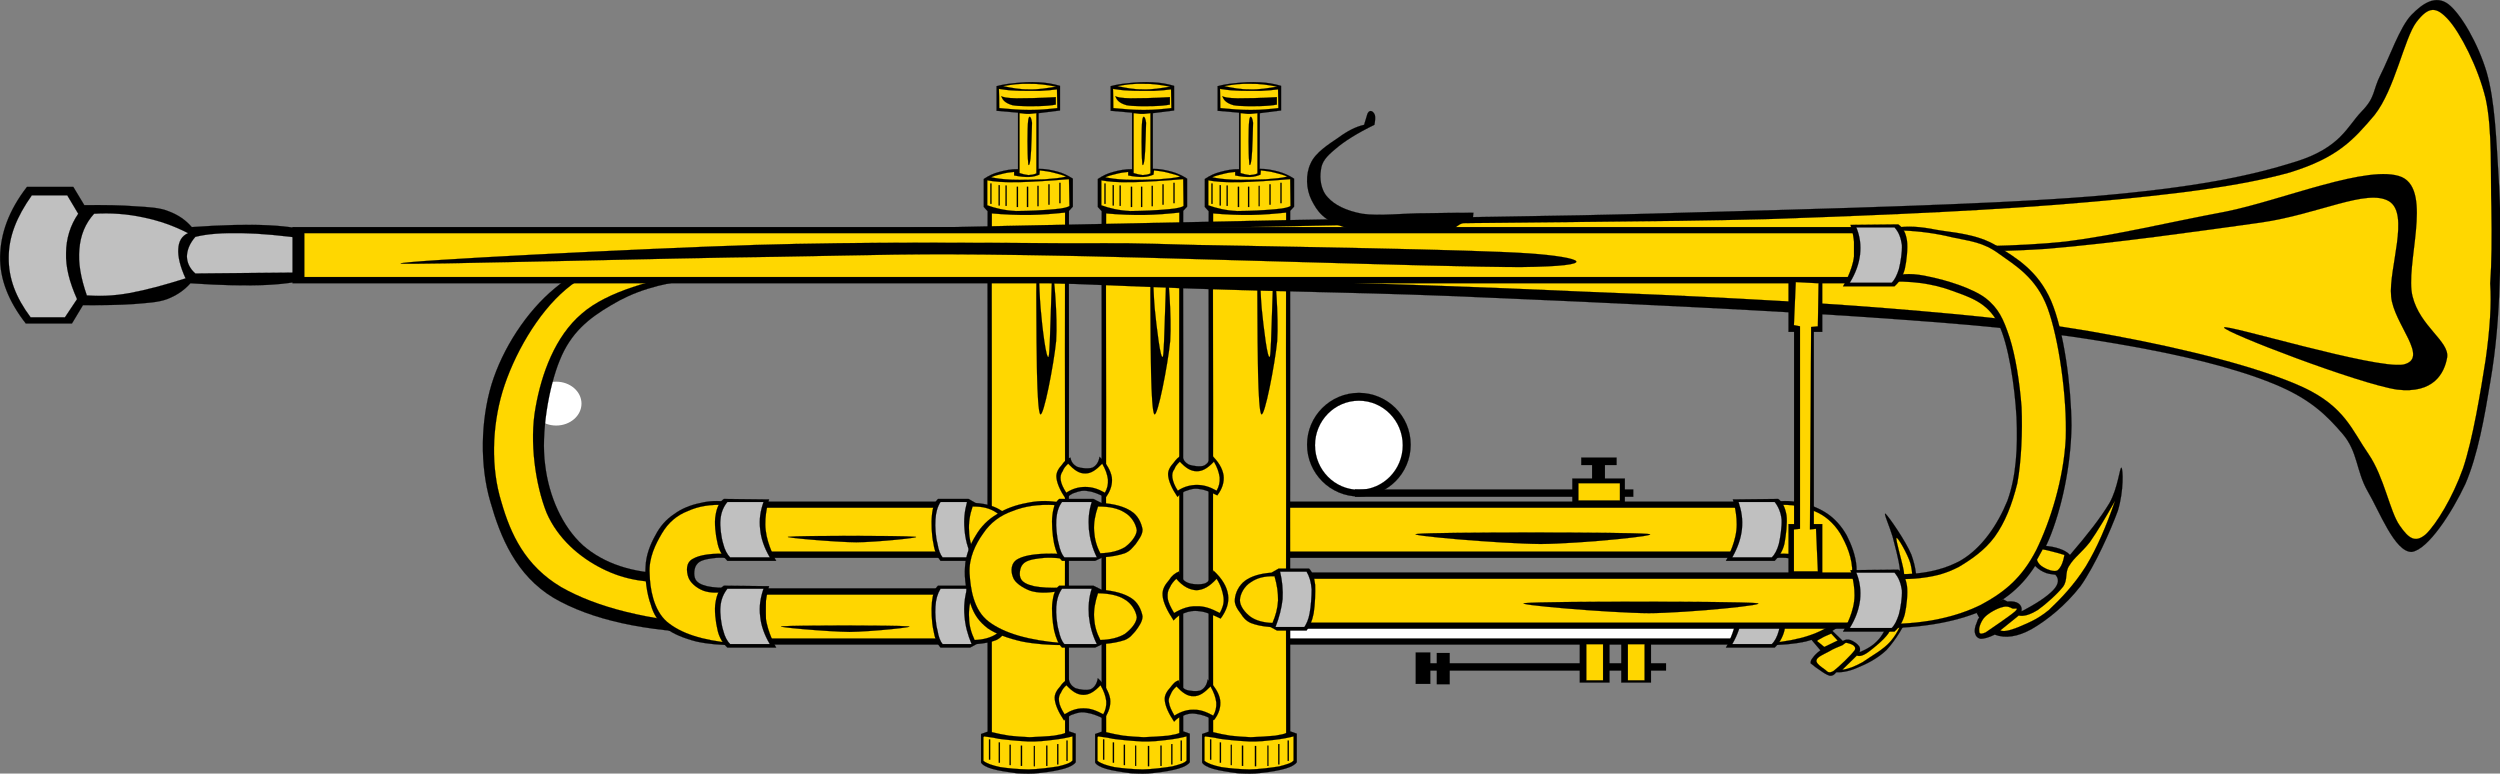 <?xml version="1.0" encoding="UTF-8" standalone="no"?>
<!-- Generator: Adobe Illustrator 10.0, SVG Export Plug-In . SVG Version: 3.0.0 Build 77)  -->

<svg
   xmlns:i="http://ns.adobe.com/AdobeIllustrator/10.0/"
   xmlns:dc="http://purl.org/dc/elements/1.1/"
   xmlns:cc="http://creativecommons.org/ns#"
   xmlns:rdf="http://www.w3.org/1999/02/22-rdf-syntax-ns#"
   xmlns:svg="http://www.w3.org/2000/svg"
   xmlns="http://www.w3.org/2000/svg"
   xmlns:sodipodi="http://sodipodi.sourceforge.net/DTD/sodipodi-0.dtd"
   xmlns:inkscape="http://www.inkscape.org/namespaces/inkscape"
   enable-background="new 0 0 533.268 164.968"
   height="39.606"
   i:pageBounds="0 792 612 0"
   i:rulerOrigin="0 0"
   i:viewOrigin="39 478"
   overflow="visible"
   space="preserve"
   viewBox="0 0 127.999 39.606"
   width="127.999"
   version="1.1"
   id="svg373"
   sodipodi:docname="trumpet.svg"
   inkscape:version="0.92.2 (5c3e80d, 2017-08-06)"
   style="overflow:visible">
  <rect x="0" y="0" width="127.999" height="39.606" fill="#808080" stroke="none"/>
  <title
     id="title1184">Trumpet B Flat (colour)</title>
  <defs
     id="defs377" />
  <sodipodi:namedview
     pagecolor="#ffffff"
     bordercolor="#666666"
     borderopacity="1"
     objecttolerance="10"
     gridtolerance="10"
     guidetolerance="10"
     inkscape:pageopacity="0"
     inkscape:pageshadow="2"
     inkscape:window-width="1920"
     inkscape:window-height="1025"
     id="namedview375"
     showgrid="false"
     inkscape:zoom="3.2778414"
     inkscape:cx="26.737243"
     inkscape:cy="29.009072"
     inkscape:window-x="-8"
     inkscape:window-y="-8"
     inkscape:window-maximized="1"
     inkscape:current-layer="svg373"
     fit-margin-top="0"
     fit-margin-left="0"
     fit-margin-right="0"
     fit-margin-bottom="0" />
  <g
     i:dimmedPercent="50"
     i:layer="yes"
     i:rgbTrio="#4F008000FFFF"
     id="Layer_1"
     transform="matrix(0.24,0,0,0.24,4.8003844e-4,0.006)">
    <g
       id="g370">
      <path
         d="m 118.65,81.398 c 2.981,0 5.4,2.096 5.4,4.68 0,2.583 -2.419,4.68 -5.4,4.68 -2.981,0 -5.4,-2.097 -5.4,-4.68 0,-2.584 2.419,-4.68 5.4,-4.68"
         i:knockout="Off"
         id="path4"
         inkscape:connector-curvature="0"
         style="clip-rule:evenodd;fill:#ffffff;fill-rule:evenodd" />
      <path
         d="m 142.614,122.362 c -7.812,-0.145 -13.788,-2.196 -18.216,-6.013 -4.464,-4.031 -7.308,-10.548 -8.1,-17.172 -0.936,-6.768 0.756,-16.632 3.132,-22.392 2.34,-5.796 6.084,-8.856 10.944,-11.7 4.752,-2.88 10.044,-4.572 17.424,-5.472 7.416,-1.008 15.912,-1.224 26.316,-0.504 l -2.628,-8.1 c -11.772,-1.224 -21.78,-1.008 -30.708,0.792 -8.892,1.62 -16.452,4.644 -22.392,9.648 -6.084,5.004 -11.196,12.924 -13.536,20.556 -2.304,7.668 -2.52,17.244 -0.252,24.984 2.16,7.632 5.508,15.731 13.536,20.556 8.028,4.644 19.296,7.164 34.344,7.56 -3.276,-4.247 -6.552,-8.495 -9.864,-12.743 z"
         i:knockout="Off"
         stroke-miterlimit="10"
         id="path6"
         inkscape:connector-curvature="0"
         style="clip-rule:evenodd;fill-rule:evenodd;stroke:#000000;stroke-width:0.036;stroke-miterlimit:10" />
      <path
         d="m 144.954,123.91 c -6.3,0.684 -11.628,-0.181 -16.416,-2.592 -4.86,-2.412 -9.54,-6.408 -11.952,-11.988 -2.376,-5.977 -3.672,-15.156 -2.34,-22.393 1.26,-7.2 4.176,-15.228 9.864,-20.052 5.544,-4.86 15.66,-7.344 23.688,-8.82 7.992,-1.62 16.02,-1.8 24.228,-0.54 l -2.088,-5.472 c -9.72,-0.792 -18.612,-0.36 -26.82,1.296 -8.244,1.62 -16.452,3.24 -22.392,8.352 -6.084,5.112 -11.196,14.112 -13.536,21.852 -2.268,7.668 -2.448,16.309 -0.252,23.437 2.016,7.02 5.112,13.644 12.744,18.216 7.632,4.355 18.432,7.092 32.796,8.063 -2.484,-3.095 -5.004,-6.227 -7.524,-9.359 z"
         i:knockout="Off"
         stroke-miterlimit="10"
         id="path8"
         inkscape:connector-curvature="0"
         style="clip-rule:evenodd;fill:#ffd700;fill-rule:evenodd;stroke:#000000;stroke-width:0.036;stroke-miterlimit:10" />
      <path
         d="m 5.742,39.85 h 9.9 l 2.34,3.888 c 4.32,-0.036 7.92,0 10.944,0.252 2.844,0.18 5.04,0.252 7.02,1.044 1.944,0.72 3.6,1.8 4.968,3.384 13.284,-0.936 21.816,-0.504 26.28,1.296 4.248,1.692 4.104,7.596 -0.288,9.396 -4.572,1.764 -13.104,2.196 -26.28,1.296 -1.368,1.548 -3.024,2.628 -4.968,3.384 -1.98,0.72 -4.176,0.792 -7.02,1.044 -3.024,0.216 -6.624,0.252 -10.944,0.252 l -2.34,3.888 H 5.49 C 1.818,64.258 -0.054,59.542 0.018,54.682 0.126,49.786 1.854,44.89 5.742,39.85 Z"
         i:knockout="Off"
         stroke-miterlimit="10"
         id="path10"
         inkscape:connector-curvature="0"
         style="clip-rule:evenodd;fill-rule:evenodd;stroke:#000000;stroke-width:0.036;stroke-miterlimit:10" />
      <path
         d="m 6.786,41.65 c -3.24,4.572 -4.932,8.82 -4.932,13.284 -0.036,4.392 1.476,8.46 4.68,12.744 h 7.308 l 2.592,-3.888 c -1.62,-3.636 -2.448,-6.84 -2.34,-9.9 0.036,-3.06 0.9,-5.832 2.592,-8.316 l -2.34,-3.924 c -2.52,0 -5.04,0 -7.56,0 z"
         i:knockout="Off"
         stroke-miterlimit="10"
         id="path12"
         inkscape:connector-curvature="0"
         style="clip-rule:evenodd;fill:#c0c0c0;fill-rule:evenodd;stroke:#000000;stroke-width:0.036;stroke-miterlimit:10" />
      <path
         d="m 20.07,45.574 c -1.872,2.052 -2.916,4.608 -3.132,7.524 -0.288,2.952 0.288,6.156 1.584,9.9 2.592,0.18 5.58,0.144 9.108,-0.504 3.528,-0.648 7.416,-1.692 11.952,-3.132 -1.188,-2.592 -1.656,-4.68 -1.548,-6.264 0.072,-1.584 0.72,-2.808 2.088,-3.384 -3.132,-1.62 -6.3,-2.7 -9.648,-3.384 C 27.09,45.61 23.67,45.358 20.07,45.574 Z"
         i:knockout="Off"
         stroke-miterlimit="10"
         id="path14"
         inkscape:connector-curvature="0"
         style="clip-rule:evenodd;fill:#c0c0c0;fill-rule:evenodd;stroke:#000000;stroke-width:0.036;stroke-miterlimit:10" />
      <path
         d="m 41.67,50.506 c -1.26,1.44 -1.764,2.88 -1.8,4.176 0.036,1.26 0.54,2.52 1.8,3.636 L 68.742,58.066 65.898,51.01 c -5.616,-0.792 -10.26,-1.224 -14.328,-1.296 -4.14,-0.072 -7.308,0.144 -9.9,0.792 z"
         i:knockout="Off"
         stroke-miterlimit="10"
         id="path16"
         inkscape:connector-curvature="0"
         style="clip-rule:evenodd;fill:#c0c0c0;fill-rule:evenodd;stroke:#000000;stroke-width:0.036;stroke-miterlimit:10" />
      <path
         d="m 270.342,106.99 h 100.08 v 11.987 h -100.08 z"
         i:knockout="Off"
         stroke-miterlimit="10"
         id="path18"
         inkscape:connector-curvature="0"
         style="clip-rule:evenodd;fill-rule:evenodd;stroke:#000000;stroke-width:0.036;stroke-miterlimit:10" />
      <path
         d="m 272.178,108.286 h 98.893 v 9.359 h -98.893 z"
         i:knockout="Off"
         stroke-miterlimit="10"
         id="path20"
         inkscape:connector-curvature="0"
         style="clip-rule:evenodd;fill:#ffd600;fill-rule:evenodd;stroke:#000000;stroke-width:0.036;stroke-miterlimit:10" />
      <path
         d="m 270.342,125.494 h 100.08 v 11.988 h -100.08 z"
         i:knockout="Off"
         stroke-miterlimit="10"
         id="path22"
         inkscape:connector-curvature="0"
         style="clip-rule:evenodd;fill-rule:evenodd;stroke:#000000;stroke-width:0.036;stroke-miterlimit:10" />
      <path
         d="m 271.89,126.826 h 99.433 v 9.359 H 271.89 Z"
         i:knockout="Off"
         stroke-miterlimit="10"
         id="path24"
         inkscape:connector-curvature="0"
         style="clip-rule:evenodd;fill:#ffffff;fill-rule:evenodd;stroke:#000000;stroke-width:0.036;stroke-miterlimit:10" />
      <path
         d="m 378.594,107.062 c 1.944,-0.323 3.816,-0.252 5.76,0.217 1.908,0.396 3.924,1.188 5.616,2.376 1.584,1.115 2.916,2.628 3.996,4.535 0.936,1.837 1.908,4.213 2.088,6.732 0.108,2.376 -0.396,5.832 -1.116,8.028 -0.684,2.16 -1.764,3.672 -3.239,5.076 -1.692,1.224 -4.032,2.159 -6.48,2.808 -2.52,0.54 -5.292,0.792 -8.46,0.756 l 0.972,-12.24 c 2.124,0.072 3.853,-0.036 5.185,-0.323 1.296,-0.324 2.088,-0.828 2.52,-1.513 0.36,-0.792 0.252,-2.483 -0.324,-3.132 -0.611,-0.828 -1.979,-1.116 -3.275,-1.296 -1.332,-0.216 -2.844,-0.18 -4.536,0.108 0.428,-4.032 0.861,-8.064 1.293,-12.132 z"
         i:knockout="Off"
         stroke-miterlimit="10"
         id="path26"
         inkscape:connector-curvature="0"
         style="clip-rule:evenodd;fill-rule:evenodd;stroke:#000000;stroke-width:0.036;stroke-miterlimit:10" />
      <path
         d="m 379.025,107.71 c 3.097,-0.18 5.725,0.252 8.028,1.296 2.232,0.9 4.068,2.484 5.508,4.752 1.332,2.304 2.664,5.256 2.593,8.568 -0.217,3.096 -0.793,7.775 -3.673,10.296 -2.951,2.448 -7.523,3.96 -13.859,4.536 l 0.756,-11.053 c 2.124,0.433 3.852,0.396 5.328,-0.107 1.476,-0.612 2.735,-1.764 3.24,-2.916 0.287,-1.26 0.468,-3.061 -0.973,-3.888 -1.512,-0.864 -4.032,-1.225 -7.704,-1.08 0.252,-3.456 0.504,-6.912 0.756,-10.404 z"
         i:knockout="Off"
         stroke-miterlimit="10"
         id="path28"
         inkscape:connector-curvature="0"
         style="clip-rule:evenodd;fill:#ffd600;fill-rule:evenodd;stroke:#000000;stroke-width:0.036;stroke-miterlimit:10" />
      <path
         d="m 379.35,106.414 c 0.937,0.684 1.477,1.836 1.765,3.456 0.216,1.584 -0.108,4.355 -0.433,6.084 -0.396,1.691 -1.188,2.735 -2.088,3.672 H 368.19 c 0,0 1.872,-3.24 2.232,-6.516 0.36,-3.276 -0.756,-6.589 -0.756,-6.589 3.204,-0.035 6.443,-0.071 9.684,-0.107 z"
         i:knockout="Off"
         stroke-miterlimit="10"
         id="path30"
         inkscape:connector-curvature="0"
         style="clip-rule:evenodd;fill-rule:evenodd;stroke:#000000;stroke-width:0.036;stroke-miterlimit:10" />
      <path
         d="m 378.594,107.062 c 0.792,1.009 1.332,2.269 1.477,3.78 0.071,1.404 -0.253,3.708 -0.576,5.112 -0.36,1.332 -0.864,2.304 -1.513,2.916 h -8.424 c 1.152,-2.052 1.836,-3.996 2.052,-5.977 0.217,-2.088 -0.071,-3.852 -0.72,-5.832 2.556,10e-4 5.112,10e-4 7.704,10e-4 z"
         i:knockout="Off"
         stroke-miterlimit="10"
         id="path32"
         inkscape:connector-curvature="0"
         style="clip-rule:evenodd;fill:#c0c0c0;fill-rule:evenodd;stroke:#000000;stroke-width:0.036;stroke-miterlimit:10" />
      <path
         d="m 379.35,124.918 c 0.937,0.648 1.477,1.944 1.765,3.492 0.216,1.62 -0.108,4.284 -0.433,6.048 -0.396,1.584 -1.188,2.808 -2.088,3.672 H 368.19 c 0,0 1.872,-3.204 2.232,-6.479 0.36,-3.276 -0.756,-6.624 -0.756,-6.624 3.204,-0.037 6.443,-0.073 9.684,-0.109 z"
         i:knockout="Off"
         stroke-miterlimit="10"
         id="path34"
         inkscape:connector-curvature="0"
         style="clip-rule:evenodd;fill-rule:evenodd;stroke:#000000;stroke-width:0.036;stroke-miterlimit:10" />
      <path
         d="m 378.594,125.566 c 0.792,1.079 1.332,2.304 1.477,3.815 0.071,1.404 -0.253,3.744 -0.576,5.076 -0.36,1.332 -0.864,2.304 -1.513,2.916 h -8.424 c 1.152,-2.016 1.836,-3.996 2.052,-5.94 0.217,-2.016 -0.071,-3.924 -0.72,-5.867 2.556,0 5.112,0 7.704,0 z"
         i:knockout="Off"
         stroke-miterlimit="10"
         id="path36"
         inkscape:connector-curvature="0"
         style="clip-rule:evenodd;fill:#c0c0c0;fill-rule:evenodd;stroke:#000000;stroke-width:0.036;stroke-miterlimit:10" />
      <path
         d="m 289.89,83.786 c 6.101,0 11.052,4.951 11.052,11.052 0,6.101 -4.951,11.052 -11.052,11.052 -6.101,0 -11.052,-4.951 -11.052,-11.052 0,-6.101 4.951,-11.052 11.052,-11.052"
         i:knockout="Off"
         stroke-miterlimit="10"
         id="path38"
         inkscape:connector-curvature="0"
         style="clip-rule:evenodd;fill-rule:evenodd;stroke:#000000;stroke-width:0.036;stroke-miterlimit:10" />
      <path
         d="m 289.89,85.454 c 5.167,0 9.36,4.258 9.36,9.504 0,5.246 -4.193,9.504 -9.36,9.504 -5.167,0 -9.359,-4.258 -9.359,-9.504 0,-5.246 4.192,-9.504 9.359,-9.504"
         i:knockout="Off"
         stroke-miterlimit="10"
         id="path40"
         inkscape:connector-curvature="0"
         style="clip-rule:evenodd;fill:#ffffff;fill-rule:evenodd;stroke:#000000;stroke-width:0.036;stroke-miterlimit:10" />
      <path
         d="m 289.062,104.398 h 59.364 v 1.548 h -59.364 z"
         i:knockout="Off"
         stroke-miterlimit="10"
         id="path42"
         inkscape:connector-curvature="0"
         style="clip-rule:evenodd;fill-rule:evenodd;stroke:#000000;stroke-width:0.036;stroke-miterlimit:10" />
      <path
         d="m 335.43,102.058 h 11.196 v 5.437 H 335.43 Z"
         i:knockout="Off"
         stroke-miterlimit="10"
         id="path44"
         inkscape:connector-curvature="0"
         style="clip-rule:evenodd;fill-rule:evenodd;stroke:#000000;stroke-width:0.036;stroke-miterlimit:10" />
      <path
         d="m 336.726,103.066 h 8.856 v 3.672 h -8.856 z"
         i:knockout="Off"
         stroke-miterlimit="10"
         id="path46"
         inkscape:connector-curvature="0"
         style="clip-rule:evenodd;fill:#ffd600;fill-rule:evenodd;stroke:#000000;stroke-width:0.036;stroke-miterlimit:10" />
      <path
         d="m 339.642,98.638 h 2.736 v 3.564 h -2.736 z"
         i:knockout="Off"
         stroke-miterlimit="10"
         id="path48"
         inkscape:connector-curvature="0"
         style="clip-rule:evenodd;fill-rule:evenodd;stroke:#000000;stroke-width:0.036;stroke-miterlimit:10" />
      <path
         d="m 337.338,97.594 h 7.524 v 1.584 h -7.524 z"
         i:knockout="Off"
         stroke-miterlimit="10"
         id="path50"
         inkscape:connector-curvature="0"
         style="clip-rule:evenodd;fill-rule:evenodd;stroke:#000000;stroke-width:0.036;stroke-miterlimit:10" />
      <path
         d="m 386.334,136.33 2.016,2.376 c -0.792,0.576 -1.332,1.152 -1.62,1.584 -0.396,0.432 -0.504,0.828 -0.468,1.188 0.72,0.612 1.368,1.08 2.088,1.549 0.648,0.468 1.368,0.936 2.017,1.115 0.611,0.036 0.936,-0.216 1.367,-0.756 1.261,0.072 2.845,-0.216 4.608,-1.008 1.764,-0.72 4.176,-1.872 6.12,-3.744 1.944,-2.124 3.563,-4.788 5.292,-8.424 1.656,-0.288 2.34,-0.828 2.592,-1.476 0.108,-0.648 -0.432,-1.549 -1.764,-2.557 0.504,-2.592 0.18,-5.076 -0.828,-7.884 -1.152,-2.808 -4.788,-8.064 -5.472,-8.676 -0.648,-0.612 0.863,2.771 1.476,4.859 0.504,2.017 1.296,4.788 1.548,6.948 0.145,2.017 0.036,3.672 -0.468,5.112 l -9.252,-1.729 -1.08,3.925 8.784,1.655 c -0.288,2.196 -1.044,4.032 -2.124,5.509 -1.116,1.476 -2.557,2.447 -4.464,3.203 0.144,-0.468 0.18,-0.972 -0.181,-1.367 -0.396,-0.54 -1.26,-1.045 -1.764,-1.225 -0.576,-0.18 -1.116,-0.107 -1.62,0.216 l -2.483,-2.412 c -0.36,0.253 -0.828,0.433 -1.549,0.828 -0.719,0.327 -1.691,0.723 -2.771,1.191 z"
         i:knockout="Off"
         stroke-miterlimit="10"
         id="path52"
         inkscape:connector-curvature="0"
         style="clip-rule:evenodd;fill-rule:evenodd;stroke:#000000;stroke-width:0.036;stroke-miterlimit:10" />
      <path
         d="m 393.03,137.626 c -0.721,0.288 -2.017,0.792 -2.916,1.368 -1.009,0.54 -2.521,1.151 -2.593,1.836 -0.216,0.647 1.188,1.548 1.836,2.016 0.504,0.396 0.721,0.864 1.765,0.288 1.116,-0.828 3.888,-3.492 4.571,-4.5 0.433,-1.008 -1.151,-1.368 -1.548,-1.476 -0.503,-0.18 -0.503,0.071 -1.115,0.468 z"
         i:knockout="Off"
         stroke-miterlimit="10"
         id="path54"
         inkscape:connector-curvature="0"
         style="clip-rule:evenodd;fill:#ffd600;fill-rule:evenodd;stroke:#000000;stroke-width:0.036;stroke-miterlimit:10" />
      <path
         d="m 396.126,139.822 c 0.504,0.216 1.26,0.107 2.412,-0.721 1.151,-0.863 3.275,-2.556 4.284,-3.96 0.899,-1.476 1.224,-2.952 1.115,-4.571 l 2.376,-0.072 c -0.504,2.34 -1.439,4.464 -2.952,6.228 -1.512,1.836 -4.319,3.276 -5.939,4.464 -1.8,1.009 -3.168,1.513 -4.392,1.656 1.008,-1.008 2.052,-2.016 3.096,-3.024 z"
         i:knockout="Off"
         stroke-miterlimit="10"
         id="path56"
         inkscape:connector-curvature="0"
         style="clip-rule:evenodd;fill:#ffd600;fill-rule:evenodd;stroke:#000000;stroke-width:0.036;stroke-miterlimit:10" />
      <path
         d="m 406.41,127.178 c 1.013,0 1.836,0.564 1.836,1.26 0,0.696 -0.823,1.261 -1.836,1.261 -1.014,0 -1.836,-0.564 -1.836,-1.261 0,-0.696 0.822,-1.26 1.836,-1.26"
         i:knockout="Off"
         stroke-miterlimit="10"
         id="path58"
         inkscape:connector-curvature="0"
         style="clip-rule:evenodd;fill:#ffffff;fill-rule:evenodd;stroke:#000000;stroke-width:0.036;stroke-miterlimit:10" />
      <path
         d="m 406.134,126.466 c 0.252,-1.188 0.252,-2.7 0,-4.68 -0.36,-2.052 -1.8,-6.769 -1.548,-7.057 0.216,-0.287 2.412,3.492 2.988,5.509 0.468,1.979 0.575,3.888 0.18,6.12 -0.54,0.036 -1.08,0.072 -1.62,0.108 z"
         i:knockout="Off"
         stroke-miterlimit="10"
         id="path60"
         inkscape:connector-curvature="0"
         style="clip-rule:evenodd;fill:#ffd600;fill-rule:evenodd;stroke:#000000;stroke-width:0.036;stroke-miterlimit:10" />
      <path
         d="m 397.422,125.998 6.768,1.368 c -0.359,0.432 -0.575,0.828 -0.647,1.188 -0.181,0.324 -0.036,0.756 0,1.008 -0.036,0.145 -0.036,0.145 0,0 l -7.416,-1.079 c 0.468,-0.288 0.756,-0.576 1.008,-1.009 0.178,-0.396 0.323,-0.936 0.287,-1.476 z"
         i:knockout="Off"
         stroke-miterlimit="10"
         id="path62"
         inkscape:connector-curvature="0"
         style="clip-rule:evenodd;fill:#ffffff;fill-rule:evenodd;stroke:#000000;stroke-width:0.036;stroke-miterlimit:10" />
      <path
         d="m 387.63,136.726 c 0.108,-0.18 0.54,-0.396 1.008,-0.647 0.54,-0.324 1.116,-0.54 2.017,-0.937 l 1.367,1.477 -2.844,1.368 c -0.504,-0.397 -1.008,-0.829 -1.548,-1.261 z"
         i:knockout="Off"
         stroke-miterlimit="10"
         id="path64"
         inkscape:connector-curvature="0"
         style="clip-rule:evenodd;fill:#ffd600;fill-rule:evenodd;stroke:#000000;stroke-width:0.036;stroke-miterlimit:10" />
      <path
         d="m 303.065,141.478 h 52.345 v 1.549 h -52.345 z"
         i:knockout="Off"
         stroke-miterlimit="10"
         id="path66"
         inkscape:connector-curvature="0"
         style="clip-rule:evenodd;fill-rule:evenodd;stroke:#000000;stroke-width:0.036;stroke-miterlimit:10" />
      <path
         d="m 345.87,136.618 h 6.336 v 8.964 h -6.336 z"
         i:knockout="Off"
         stroke-miterlimit="10"
         id="path68"
         inkscape:connector-curvature="0"
         style="clip-rule:evenodd;fill-rule:evenodd;stroke:#000000;stroke-width:0.036;stroke-miterlimit:10" />
      <path
         d="m 347.273,137.41 h 3.564 v 7.704 h -3.564 z"
         i:knockout="Off"
         stroke-miterlimit="10"
         id="path70"
         inkscape:connector-curvature="0"
         style="clip-rule:evenodd;fill:#ffd600;fill-rule:evenodd;stroke:#000000;stroke-width:0.036;stroke-miterlimit:10" />
      <path
         d="m 302.021,139.174 h 3.097 v 6.696 h -3.097 z"
         i:knockout="Off"
         stroke-miterlimit="10"
         id="path72"
         inkscape:connector-curvature="0"
         style="clip-rule:evenodd;fill-rule:evenodd;stroke:#000000;stroke-width:0.036;stroke-miterlimit:10" />
      <path
         d="m 306.521,139.282 h 2.736 v 6.66 h -2.736 z"
         i:knockout="Off"
         stroke-miterlimit="10"
         id="path74"
         inkscape:connector-curvature="0"
         style="clip-rule:evenodd;fill-rule:evenodd;stroke:#000000;stroke-width:0.036;stroke-miterlimit:10" />
      <path
         d="m 337.014,136.618 h 6.336 v 8.964 h -6.336 z"
         i:knockout="Off"
         stroke-miterlimit="10"
         id="path76"
         inkscape:connector-curvature="0"
         style="clip-rule:evenodd;fill-rule:evenodd;stroke:#000000;stroke-width:0.036;stroke-miterlimit:10" />
      <path
         d="m 338.418,137.41 h 3.563 v 7.704 h -3.563 z"
         i:knockout="Off"
         stroke-miterlimit="10"
         id="path78"
         inkscape:connector-curvature="0"
         style="clip-rule:evenodd;fill:#ffd600;fill-rule:evenodd;stroke:#000000;stroke-width:0.036;stroke-miterlimit:10" />
      <path
         d="m 212.598,18.358 v 5.256 l 4.572,0.396 v 12.06 c -1.476,-0.036 -2.808,0.252 -3.996,0.576 -1.296,0.324 -2.268,0.828 -3.312,1.512 v 5.976 l 0.828,0.9 c -0.036,2.196 -0.036,12.384 0,30.996 -0.036,18.72 -0.036,44.892 0,80.028 l -1.404,0.504 v 6.084 c 0.252,0.505 1.152,1.009 2.412,1.368 1.188,0.36 3.6,0.721 5.292,0.937 1.656,0.071 3.24,0.144 4.752,-0.072 2.196,-0.216 4.068,-0.576 5.328,-0.936 1.224,-0.36 2.124,-0.864 2.412,-1.368 v -6.084 l -1.44,-0.504 c -0.036,-35.137 -0.036,-61.309 0,-80.028 -0.036,-18.612 -0.036,-28.8 0,-30.996 l 0.828,-0.9 v -5.976 c -1.08,-0.684 -2.052,-1.188 -3.312,-1.512 -1.26,-0.324 -2.592,-0.612 -3.996,-0.576 v -11.88 l 4.572,-0.576 v -5.256 c -1.476,-0.432 -2.952,-0.684 -4.572,-0.756 -1.8,-0.108 -3.564,0 -5.148,0.18 -1.548,0.143 -2.772,0.359 -3.816,0.647 z"
         i:knockout="Off"
         stroke-miterlimit="10"
         id="path80"
         inkscape:connector-curvature="0"
         style="clip-rule:evenodd;fill-rule:evenodd;stroke:#000000;stroke-width:0.036;stroke-miterlimit:10" />
      <path
         d="m 209.79,157.246 v 5.04 c 0.72,0.576 1.908,0.972 3.564,1.332 1.548,0.252 3.888,0.468 6.048,0.504 2.052,-0.036 4.68,-0.396 6.336,-0.648 1.584,-0.396 2.556,-0.684 3.06,-1.26 v -5.147 c -1.224,0.323 -2.628,0.575 -4.248,0.756 -1.62,0.18 -2.916,0.396 -5.4,0.323 0,0 -2.736,-0.144 -5.04,-0.432 -2.34,-0.252 -0.36,-0.144 -4.176,-0.647 z"
         i:knockout="Off"
         stroke-miterlimit="10"
         id="path82"
         inkscape:connector-curvature="0"
         style="clip-rule:evenodd;fill:#ffd700;fill-rule:evenodd;stroke:#000000;stroke-width:0.036;stroke-miterlimit:10" />
      <path
         d="m 211.59,45.502 c -0.036,8.928 -0.036,22.392 0,40.968 -0.036,18.612 -0.036,41.473 0,69.696 1.188,0.288 2.304,0.54 3.744,0.756 1.368,0.145 2.628,0.252 4.32,0.324 1.476,-0.072 3.888,-0.18 5.148,-0.324 1.26,-0.216 2.016,-0.36 2.412,-0.576 -0.036,-17.136 -0.036,-34.487 0,-53.172 -0.036,-18.647 -0.036,-37.656 0,-57.852 -2.412,0.252 -4.896,0.468 -7.452,0.504 -2.7,0.036 -5.292,-0.072 -8.172,-0.324 z"
         i:knockout="Off"
         stroke-miterlimit="10"
         id="path84"
         inkscape:connector-curvature="0"
         style="clip-rule:evenodd;fill:#ffd700;fill-rule:evenodd;stroke:#000000;stroke-width:0.036;stroke-miterlimit:10" />
      <path
         d="m 210.618,38.446 c 1.548,0.288 3.708,0.468 6.624,0.396 2.88,-0.072 6.48,-0.288 10.8,-0.648 l 0.108,5.724 c -0.252,0.216 -1.26,0.54 -3.168,0.684 -2.016,0.216 -5.832,0.396 -8.244,0.396 -2.376,-0.108 -4.464,-0.612 -6.12,-1.224 0,-1.764 0,-3.528 0,-5.328 z"
         i:knockout="Off"
         stroke-miterlimit="10"
         id="path86"
         inkscape:connector-curvature="0"
         style="clip-rule:evenodd;fill:#ffd700;fill-rule:evenodd;stroke:#000000;stroke-width:0.036;stroke-miterlimit:10" />
      <path
         d="m 213.102,18.934 c 0.828,0.108 1.908,0.324 3.384,0.36 1.404,0.108 3.708,0.036 5.256,0.072 1.44,-0.072 2.736,-0.18 3.744,-0.324 l 0.072,3.996 c -1.944,0.216 -3.78,0.396 -5.904,0.396 -2.088,0 -4.248,-0.18 -6.48,-0.396 0,-1.368 -0.036,-2.736 -0.072,-4.104 z"
         i:knockout="Off"
         stroke-miterlimit="10"
         id="path88"
         inkscape:connector-curvature="0"
         style="clip-rule:evenodd;fill:#ffd700;fill-rule:evenodd;stroke:#000000;stroke-width:0.036;stroke-miterlimit:10" />
      <path
         d="m 217.674,24.118 c 0.54,0.036 1.044,0.18 1.656,0.144 0.576,0.036 1.116,-0.108 1.764,-0.144 V 36.97 c -0.54,0.252 -1.152,0.324 -1.692,0.36 -0.612,-0.072 -1.296,-0.216 -1.908,-0.432 v -12.78 z"
         i:knockout="Off"
         stroke-miterlimit="10"
         id="path90"
         inkscape:connector-curvature="0"
         style="clip-rule:evenodd;fill:#ffd700;fill-rule:evenodd;stroke:#000000;stroke-width:0.036;stroke-miterlimit:10" />
      <path
         d="m 216.342,36.646 c -0.936,0.072 -1.8,0.216 -2.592,0.432 -0.792,0.216 -1.656,0.36 -2.304,0.72 1.08,0.216 2.412,0.432 4.392,0.504 1.98,0.072 4.86,0 6.984,-0.072 1.908,-0.144 3.456,-0.288 4.644,-0.576 -0.9,-0.396 -1.692,-0.576 -2.664,-0.828 -1.008,-0.288 -1.908,-0.36 -2.988,-0.504 l -0.072,0.9 v 0 c -0.576,0.252 -1.296,0.468 -2.16,0.504 -0.936,0.036 -2.016,-0.072 -3.24,-0.324 0,-0.252 0,-0.504 0,-0.756 z"
         i:knockout="Off"
         stroke-miterlimit="10"
         id="path92"
         inkscape:connector-curvature="0"
         style="clip-rule:evenodd;fill:#ffd700;fill-rule:evenodd;stroke:#000000;stroke-width:0.036;stroke-miterlimit:10" />
      <path
         d="m 214.002,18.358 c 1.8,-0.36 3.708,-0.576 5.58,-0.504 1.944,-0.036 3.672,0.216 5.724,0.612 -2.052,0.324 -3.888,0.648 -5.796,0.576 -1.908,0.036 -3.744,-0.324 -5.508,-0.684 z"
         i:knockout="Off"
         stroke-miterlimit="10"
         id="path94"
         inkscape:connector-curvature="0"
         style="clip-rule:evenodd;fill:#ffd700;fill-rule:evenodd;stroke:#000000;stroke-width:0.036;stroke-miterlimit:10" />
      <path
         d="m 211.266,39.13 h 0.252 v 4.32 h -0.252 z"
         i:knockout="Off"
         stroke-miterlimit="10"
         id="path96"
         inkscape:connector-curvature="0"
         style="clip-rule:evenodd;fill-rule:evenodd;stroke:#000000;stroke-width:0.036;stroke-miterlimit:10" />
      <path
         d="m 213.03,39.49 h 0.252 v 4.32 h -0.252 z"
         i:knockout="Off"
         stroke-miterlimit="10"
         id="path98"
         inkscape:connector-curvature="0"
         style="clip-rule:evenodd;fill-rule:evenodd;stroke:#000000;stroke-width:0.036;stroke-miterlimit:10" />
      <path
         d="m 214.506,39.562 h 0.252 v 4.32 h -0.252 z"
         i:knockout="Off"
         stroke-miterlimit="10"
         id="path100"
         inkscape:connector-curvature="0"
         style="clip-rule:evenodd;fill-rule:evenodd;stroke:#000000;stroke-width:0.036;stroke-miterlimit:10" />
      <path
         d="m 216.918,39.814 h 0.252 v 4.32 h -0.252 z"
         i:knockout="Off"
         stroke-miterlimit="10"
         id="path102"
         inkscape:connector-curvature="0"
         style="clip-rule:evenodd;fill-rule:evenodd;stroke:#000000;stroke-width:0.036;stroke-miterlimit:10" />
      <path
         d="m 219.078,39.814 h 0.252 v 4.32 h -0.252 z"
         i:knockout="Off"
         stroke-miterlimit="10"
         id="path104"
         inkscape:connector-curvature="0"
         style="clip-rule:evenodd;fill-rule:evenodd;stroke:#000000;stroke-width:0.036;stroke-miterlimit:10" />
      <path
         d="m 221.31,39.634 h 0.252 v 4.32 h -0.252 z"
         i:knockout="Off"
         stroke-miterlimit="10"
         id="path106"
         inkscape:connector-curvature="0"
         style="clip-rule:evenodd;fill-rule:evenodd;stroke:#000000;stroke-width:0.036;stroke-miterlimit:10" />
      <path
         d="m 223.65,39.31 h 0.252 v 4.32 h -0.252 z"
         i:knockout="Off"
         stroke-miterlimit="10"
         id="path108"
         inkscape:connector-curvature="0"
         style="clip-rule:evenodd;fill-rule:evenodd;stroke:#000000;stroke-width:0.036;stroke-miterlimit:10" />
      <path
         d="m 225.99,38.986 h 0.252 v 4.32 h -0.252 z"
         i:knockout="Off"
         stroke-miterlimit="10"
         id="path110"
         inkscape:connector-curvature="0"
         style="clip-rule:evenodd;fill-rule:evenodd;stroke:#000000;stroke-width:0.036;stroke-miterlimit:10" />
      <path
         d="m 213.606,20.446 c 0.18,0.252 1.26,0.468 3.24,0.504 1.98,0 4.644,-0.036 8.388,-0.252 v 1.584 c -0.864,0.18 -1.98,0.288 -3.492,0.324 -1.548,0.036 -4.428,0.072 -5.724,-0.18 -1.404,-0.396 -2.16,-1.008 -2.412,-1.98 z"
         i:knockout="Off"
         stroke-miterlimit="10"
         id="path112"
         inkscape:connector-curvature="0"
         style="clip-rule:evenodd;fill-rule:evenodd;stroke:#000000;stroke-width:0.036;stroke-miterlimit:10" />
      <path
         d="m 219.33,25.774 c -0.18,1.476 -0.18,7.2 0,8.712 0,1.26 0.36,0.72 0.504,-0.648 0.18,-1.512 0.288,-6.336 0.324,-7.668 -0.18,-1.44 -0.684,-1.8 -0.828,-0.396 z"
         i:knockout="Off"
         stroke-miterlimit="10"
         id="path114"
         inkscape:connector-curvature="0"
         style="clip-rule:evenodd;fill-rule:evenodd;stroke:#000000;stroke-width:0.036;stroke-miterlimit:10" />
      <path
         d="m 221.418,52.774 c -0.288,0.324 -0.396,8.388 -0.324,14.472 0.036,5.868 0.036,20.16 0.828,21.096 0.684,0.72 2.88,-10.548 3.384,-15.624 0.36,-5.22 -0.54,-14.904 -0.756,-14.472 -0.288,0.576 -0.468,16.416 -0.828,17.784 -0.504,1.08 -1.404,-6.336 -1.728,-10.296 -0.36,-4.032 -0.504,-13.212 -0.576,-12.96 z"
         i:knockout="Off"
         stroke-miterlimit="10"
         id="path116"
         inkscape:connector-curvature="0"
         style="clip-rule:evenodd;fill-rule:evenodd;stroke:#000000;stroke-width:0.036;stroke-miterlimit:10" />
      <path
         d="m 210.978,157.714 h 0.252 v 4.32 h -0.252 z"
         i:knockout="Off"
         stroke-miterlimit="10"
         id="path118"
         inkscape:connector-curvature="0"
         style="clip-rule:evenodd;fill-rule:evenodd;stroke:#000000;stroke-width:0.036;stroke-miterlimit:10" />
      <path
         d="m 213.066,158.362 h 0.252 v 4.319 h -0.252 z"
         i:knockout="Off"
         stroke-miterlimit="10"
         id="path120"
         inkscape:connector-curvature="0"
         style="clip-rule:evenodd;fill-rule:evenodd;stroke:#000000;stroke-width:0.036;stroke-miterlimit:10" />
      <path
         d="m 215.37,158.866 h 0.252 v 4.319 h -0.252 z"
         i:knockout="Off"
         stroke-miterlimit="10"
         id="path122"
         inkscape:connector-curvature="0"
         style="clip-rule:evenodd;fill-rule:evenodd;stroke:#000000;stroke-width:0.036;stroke-miterlimit:10" />
      <path
         d="m 217.782,159.046 h 0.252 v 4.32 h -0.252 z"
         i:knockout="Off"
         stroke-miterlimit="10"
         id="path124"
         inkscape:connector-curvature="0"
         style="clip-rule:evenodd;fill-rule:evenodd;stroke:#000000;stroke-width:0.036;stroke-miterlimit:10" />
      <path
         d="m 220.554,159.118 h 0.216 v 4.319 h -0.216 z"
         i:knockout="Off"
         stroke-miterlimit="10"
         id="path126"
         inkscape:connector-curvature="0"
         style="clip-rule:evenodd;fill-rule:evenodd;stroke:#000000;stroke-width:0.036;stroke-miterlimit:10" />
      <path
         d="m 223.182,159.046 h 0.252 v 4.32 h -0.252 z"
         i:knockout="Off"
         stroke-miterlimit="10"
         id="path128"
         inkscape:connector-curvature="0"
         style="clip-rule:evenodd;fill-rule:evenodd;stroke:#000000;stroke-width:0.036;stroke-miterlimit:10" />
      <path
         d="m 225.522,158.722 h 0.252 v 4.32 h -0.252 z"
         i:knockout="Off"
         stroke-miterlimit="10"
         id="path130"
         inkscape:connector-curvature="0"
         style="clip-rule:evenodd;fill-rule:evenodd;stroke:#000000;stroke-width:0.036;stroke-miterlimit:10" />
      <path
         d="m 227.502,157.966 h 0.252 v 4.32 h -0.252 z"
         i:knockout="Off"
         stroke-miterlimit="10"
         id="path132"
         inkscape:connector-curvature="0"
         style="clip-rule:evenodd;fill-rule:evenodd;stroke:#000000;stroke-width:0.036;stroke-miterlimit:10" />
      <path
         d="m 236.934,18.358 v 5.256 l 4.572,0.396 v 12.06 c -1.476,-0.036 -2.808,0.252 -3.996,0.576 -1.296,0.324 -2.268,0.828 -3.312,1.512 v 5.976 l 0.828,0.9 c -0.036,2.196 -0.036,12.384 0,30.996 -0.036,18.72 -0.036,44.892 0,80.028 l -1.404,0.504 v 6.084 c 0.252,0.505 1.152,1.009 2.412,1.368 1.224,0.36 3.6,0.721 5.328,0.937 1.728,0.071 3.168,0.144 4.716,-0.072 2.196,-0.216 4.068,-0.576 5.328,-0.936 1.224,-0.36 2.124,-0.864 2.412,-1.368 v -6.084 l -1.404,-0.504 c -0.036,-35.137 -0.036,-61.309 0,-80.028 -0.036,-18.612 -0.036,-28.8 0,-30.996 l 0.828,-0.9 v -5.976 c -1.044,-0.684 -2.16,-1.188 -3.348,-1.512 -1.296,-0.324 -2.484,-0.612 -3.96,-0.576 v -11.88 l 4.536,-0.576 v -5.256 c -1.44,-0.432 -2.952,-0.684 -4.536,-0.756 -1.764,-0.108 -3.636,0 -5.184,0.18 -1.548,0.143 -2.772,0.359 -3.816,0.647 z"
         i:knockout="Off"
         stroke-miterlimit="10"
         id="path134"
         inkscape:connector-curvature="0"
         style="clip-rule:evenodd;fill-rule:evenodd;stroke:#000000;stroke-width:0.036;stroke-miterlimit:10" />
      <path
         d="m 234.126,157.246 v 5.04 c 0.72,0.576 1.908,0.972 3.564,1.332 1.62,0.252 3.924,0.468 6.084,0.504 2.016,-0.036 4.716,-0.396 6.3,-0.648 1.476,-0.396 2.628,-0.684 3.06,-1.26 v -5.147 c -1.224,0.323 -2.592,0.575 -4.212,0.756 -1.62,0.18 -2.952,0.396 -5.4,0.323 0,0 -2.772,-0.144 -5.076,-0.432 -2.304,-0.252 -0.324,-0.144 -4.176,-0.647 z"
         i:knockout="Off"
         stroke-miterlimit="10"
         id="path136"
         inkscape:connector-curvature="0"
         style="clip-rule:evenodd;fill:#ffd700;fill-rule:evenodd;stroke:#000000;stroke-width:0.036;stroke-miterlimit:10" />
      <path
         d="m 235.962,45.502 c -0.036,8.928 -0.036,22.392 0,40.968 -0.036,18.612 -0.036,41.473 0,69.696 1.152,0.288 2.34,0.54 3.708,0.756 1.26,0.145 2.7,0.252 4.32,0.324 1.584,-0.072 3.816,-0.18 5.184,-0.324 1.26,-0.216 2.016,-0.36 2.412,-0.576 -0.036,-17.136 -0.036,-34.487 0,-53.172 -0.036,-18.647 -0.036,-37.656 0,-57.852 -2.34,0.252 -4.968,0.468 -7.488,0.504 -2.556,0.036 -5.4,-0.072 -8.136,-0.324 z"
         i:knockout="Off"
         stroke-miterlimit="10"
         id="path138"
         inkscape:connector-curvature="0"
         style="clip-rule:evenodd;fill:#ffd700;fill-rule:evenodd;stroke:#000000;stroke-width:0.036;stroke-miterlimit:10" />
      <path
         d="m 234.954,38.446 c 1.548,0.288 3.672,0.468 6.66,0.396 2.88,-0.072 6.48,-0.288 10.8,-0.648 l 0.072,5.724 c -0.252,0.216 -1.26,0.54 -3.168,0.684 -2.052,0.216 -5.76,0.396 -8.208,0.396 -2.412,-0.108 -4.464,-0.612 -6.156,-1.224 0,-1.764 0,-3.528 0,-5.328 z"
         i:knockout="Off"
         stroke-miterlimit="10"
         id="path140"
         inkscape:connector-curvature="0"
         style="clip-rule:evenodd;fill:#ffd700;fill-rule:evenodd;stroke:#000000;stroke-width:0.036;stroke-miterlimit:10" />
      <path
         d="m 237.438,18.934 c 0.792,0.108 1.98,0.324 3.42,0.36 1.44,0.108 3.636,0.036 5.22,0.072 1.44,-0.072 2.736,-0.18 3.744,-0.324 l 0.072,3.996 c -1.944,0.216 -3.78,0.396 -5.904,0.396 -2.088,0 -4.248,-0.18 -6.48,-0.396 0,-1.368 -0.036,-2.736 -0.072,-4.104 z"
         i:knockout="Off"
         stroke-miterlimit="10"
         id="path142"
         inkscape:connector-curvature="0"
         style="clip-rule:evenodd;fill:#ffd700;fill-rule:evenodd;stroke:#000000;stroke-width:0.036;stroke-miterlimit:10" />
      <path
         d="m 242.01,24.118 c 0.54,0.036 1.044,0.18 1.656,0.144 0.576,0.036 1.116,-0.108 1.764,-0.144 V 36.97 c -0.468,0.252 -1.116,0.324 -1.656,0.36 -0.612,-0.072 -1.26,-0.216 -1.944,-0.432 v -12.78 z"
         i:knockout="Off"
         stroke-miterlimit="10"
         id="path144"
         inkscape:connector-curvature="0"
         style="clip-rule:evenodd;fill:#ffd700;fill-rule:evenodd;stroke:#000000;stroke-width:0.036;stroke-miterlimit:10" />
      <path
         d="m 240.678,36.646 c -0.864,0.072 -1.764,0.216 -2.556,0.432 -0.792,0.216 -1.62,0.36 -2.34,0.72 1.08,0.216 2.412,0.432 4.392,0.504 1.98,0.072 4.86,0 6.984,-0.072 1.908,-0.144 3.456,-0.288 4.644,-0.576 -0.792,-0.396 -1.764,-0.576 -2.628,-0.828 -1.008,-0.288 -1.908,-0.36 -2.988,-0.504 l -0.108,0.9 v 0 c -0.576,0.252 -1.296,0.468 -2.16,0.504 -0.936,0.036 -2.016,-0.072 -3.24,-0.324 0,-0.252 0,-0.504 0,-0.756 z"
         i:knockout="Off"
         stroke-miterlimit="10"
         id="path146"
         inkscape:connector-curvature="0"
         style="clip-rule:evenodd;fill:#ffd700;fill-rule:evenodd;stroke:#000000;stroke-width:0.036;stroke-miterlimit:10" />
      <path
         d="m 238.374,18.358 c 1.836,-0.36 3.636,-0.576 5.544,-0.504 1.944,-0.036 3.672,0.216 5.724,0.612 -2.052,0.324 -3.888,0.648 -5.796,0.576 -1.944,0.036 -3.672,-0.324 -5.472,-0.684 z"
         i:knockout="Off"
         stroke-miterlimit="10"
         id="path148"
         inkscape:connector-curvature="0"
         style="clip-rule:evenodd;fill:#ffd700;fill-rule:evenodd;stroke:#000000;stroke-width:0.036;stroke-miterlimit:10" />
      <path
         d="m 235.602,39.13 h 0.252 v 4.32 h -0.252 z"
         i:knockout="Off"
         stroke-miterlimit="10"
         id="path150"
         inkscape:connector-curvature="0"
         style="clip-rule:evenodd;fill-rule:evenodd;stroke:#000000;stroke-width:0.036;stroke-miterlimit:10" />
      <path
         d="m 237.366,39.49 h 0.252 v 4.32 h -0.252 z"
         i:knockout="Off"
         stroke-miterlimit="10"
         id="path152"
         inkscape:connector-curvature="0"
         style="clip-rule:evenodd;fill-rule:evenodd;stroke:#000000;stroke-width:0.036;stroke-miterlimit:10" />
      <path
         d="m 238.842,39.562 h 0.252 v 4.32 h -0.252 z"
         i:knockout="Off"
         stroke-miterlimit="10"
         id="path154"
         inkscape:connector-curvature="0"
         style="clip-rule:evenodd;fill-rule:evenodd;stroke:#000000;stroke-width:0.036;stroke-miterlimit:10" />
      <path
         d="m 241.254,39.814 h 0.252 v 4.32 h -0.252 z"
         i:knockout="Off"
         stroke-miterlimit="10"
         id="path156"
         inkscape:connector-curvature="0"
         style="clip-rule:evenodd;fill-rule:evenodd;stroke:#000000;stroke-width:0.036;stroke-miterlimit:10" />
      <path
         d="m 243.414,39.814 h 0.252 v 4.32 h -0.252 z"
         i:knockout="Off"
         stroke-miterlimit="10"
         id="path158"
         inkscape:connector-curvature="0"
         style="clip-rule:evenodd;fill-rule:evenodd;stroke:#000000;stroke-width:0.036;stroke-miterlimit:10" />
      <path
         d="m 245.682,39.634 h 0.252 v 4.32 h -0.252 z"
         i:knockout="Off"
         stroke-miterlimit="10"
         id="path160"
         inkscape:connector-curvature="0"
         style="clip-rule:evenodd;fill-rule:evenodd;stroke:#000000;stroke-width:0.036;stroke-miterlimit:10" />
      <path
         d="m 247.986,39.31 h 0.252 v 4.32 h -0.252 z"
         i:knockout="Off"
         stroke-miterlimit="10"
         id="path162"
         inkscape:connector-curvature="0"
         style="clip-rule:evenodd;fill-rule:evenodd;stroke:#000000;stroke-width:0.036;stroke-miterlimit:10" />
      <path
         d="m 250.326,38.986 h 0.252 v 4.32 h -0.252 z"
         i:knockout="Off"
         stroke-miterlimit="10"
         id="path164"
         inkscape:connector-curvature="0"
         style="clip-rule:evenodd;fill-rule:evenodd;stroke:#000000;stroke-width:0.036;stroke-miterlimit:10" />
      <path
         d="m 237.942,20.446 c 0.18,0.252 1.26,0.468 3.24,0.504 1.98,0 4.644,-0.036 8.388,-0.252 v 1.584 c -0.864,0.18 -1.98,0.288 -3.492,0.324 -1.548,0.036 -4.428,0.072 -5.724,-0.18 -1.404,-0.396 -2.16,-1.008 -2.412,-1.98 z"
         i:knockout="Off"
         stroke-miterlimit="10"
         id="path166"
         inkscape:connector-curvature="0"
         style="clip-rule:evenodd;fill-rule:evenodd;stroke:#000000;stroke-width:0.036;stroke-miterlimit:10" />
      <path
         d="m 243.666,25.774 c -0.18,1.476 -0.18,7.2 0,8.712 0,1.26 0.36,0.72 0.504,-0.648 0.18,-1.512 0.288,-6.336 0.324,-7.668 -0.18,-1.44 -0.684,-1.8 -0.828,-0.396 z"
         i:knockout="Off"
         stroke-miterlimit="10"
         id="path168"
         inkscape:connector-curvature="0"
         style="clip-rule:evenodd;fill-rule:evenodd;stroke:#000000;stroke-width:0.036;stroke-miterlimit:10" />
      <path
         d="m 245.754,52.774 c -0.288,0.324 -0.396,8.388 -0.324,14.472 0.036,5.868 0.036,20.16 0.828,21.096 0.684,0.72 2.88,-10.548 3.384,-15.624 0.324,-5.22 -0.432,-14.904 -0.72,-14.472 -0.288,0.576 -0.468,16.416 -0.828,17.784 -0.504,1.08 -1.368,-6.336 -1.764,-10.296 -0.36,-4.032 -0.504,-13.212 -0.576,-12.96 z"
         i:knockout="Off"
         stroke-miterlimit="10"
         id="path170"
         inkscape:connector-curvature="0"
         style="clip-rule:evenodd;fill-rule:evenodd;stroke:#000000;stroke-width:0.036;stroke-miterlimit:10" />
      <path
         d="m 235.314,157.714 h 0.252 v 4.32 h -0.252 z"
         i:knockout="Off"
         stroke-miterlimit="10"
         id="path172"
         inkscape:connector-curvature="0"
         style="clip-rule:evenodd;fill-rule:evenodd;stroke:#000000;stroke-width:0.036;stroke-miterlimit:10" />
      <path
         d="m 237.402,158.362 h 0.252 v 4.319 h -0.252 z"
         i:knockout="Off"
         stroke-miterlimit="10"
         id="path174"
         inkscape:connector-curvature="0"
         style="clip-rule:evenodd;fill-rule:evenodd;stroke:#000000;stroke-width:0.036;stroke-miterlimit:10" />
      <path
         d="m 239.742,158.866 h 0.252 v 4.319 h -0.252 z"
         i:knockout="Off"
         stroke-miterlimit="10"
         id="path176"
         inkscape:connector-curvature="0"
         style="clip-rule:evenodd;fill-rule:evenodd;stroke:#000000;stroke-width:0.036;stroke-miterlimit:10" />
      <path
         d="m 242.154,159.046 h 0.216 v 4.32 h -0.216 z"
         i:knockout="Off"
         stroke-miterlimit="10"
         id="path178"
         inkscape:connector-curvature="0"
         style="clip-rule:evenodd;fill-rule:evenodd;stroke:#000000;stroke-width:0.036;stroke-miterlimit:10" />
      <path
         d="m 244.89,159.118 h 0.252 v 4.319 h -0.252 z"
         i:knockout="Off"
         stroke-miterlimit="10"
         id="path180"
         inkscape:connector-curvature="0"
         style="clip-rule:evenodd;fill-rule:evenodd;stroke:#000000;stroke-width:0.036;stroke-miterlimit:10" />
      <path
         d="m 247.554,159.046 h 0.252 v 4.32 h -0.252 z"
         i:knockout="Off"
         stroke-miterlimit="10"
         id="path182"
         inkscape:connector-curvature="0"
         style="clip-rule:evenodd;fill-rule:evenodd;stroke:#000000;stroke-width:0.036;stroke-miterlimit:10" />
      <path
         d="m 249.858,158.722 h 0.252 v 4.32 h -0.252 z"
         i:knockout="Off"
         stroke-miterlimit="10"
         id="path184"
         inkscape:connector-curvature="0"
         style="clip-rule:evenodd;fill-rule:evenodd;stroke:#000000;stroke-width:0.036;stroke-miterlimit:10" />
      <path
         d="m 251.874,157.966 h 0.252 v 4.32 h -0.252 z"
         i:knockout="Off"
         stroke-miterlimit="10"
         id="path186"
         inkscape:connector-curvature="0"
         style="clip-rule:evenodd;fill-rule:evenodd;stroke:#000000;stroke-width:0.036;stroke-miterlimit:10" />
      <path
         d="m 259.758,18.358 v 5.256 l 4.572,0.396 v 12.06 0 c -1.476,-0.036 -2.808,0.252 -3.996,0.576 -1.296,0.324 -2.268,0.828 -3.312,1.512 v 5.976 l 0.828,0.9 c -0.036,2.196 -0.036,12.384 0,30.996 -0.036,18.72 -0.036,44.892 0,80.028 l -1.404,0.504 v 6.084 c 0.252,0.505 1.152,1.009 2.412,1.368 1.224,0.36 3.6,0.721 5.328,0.937 1.728,0.071 3.168,0.144 4.715,-0.072 2.196,-0.216 4.068,-0.576 5.328,-0.936 1.225,-0.36 2.124,-0.864 2.412,-1.368 v -6.084 l -1.403,-0.504 c -0.036,-35.137 -0.036,-61.309 0,-80.028 -0.036,-18.612 -0.036,-28.8 0,-30.996 l 0.827,-0.9 v -5.976 c -1.044,-0.684 -2.159,-1.188 -3.348,-1.512 -1.26,-0.324 -2.592,-0.612 -3.996,-0.576 l 0.036,-11.88 4.536,-0.576 v -5.256 c -1.44,-0.432 -2.952,-0.684 -4.536,-0.756 -1.764,-0.108 -3.636,0 -5.184,0.18 -1.547,0.143 -2.771,0.359 -3.815,0.647 z"
         i:knockout="Off"
         stroke-miterlimit="10"
         id="path188"
         inkscape:connector-curvature="0"
         style="clip-rule:evenodd;fill-rule:evenodd;stroke:#000000;stroke-width:0.036;stroke-miterlimit:10" />
      <path
         d="m 256.95,157.246 v 5.04 c 0.72,0.576 1.908,0.972 3.564,1.332 1.62,0.252 3.924,0.468 6.084,0.504 2.017,-0.036 4.716,-0.396 6.3,-0.648 1.477,-0.396 2.628,-0.684 3.061,-1.26 v -5.147 c -1.225,0.323 -2.592,0.575 -4.212,0.756 -1.656,0.18 -2.952,0.396 -5.4,0.323 0,0 -2.772,-0.144 -5.076,-0.432 -2.304,-0.252 -0.324,-0.144 -4.176,-0.647 z"
         i:knockout="Off"
         stroke-miterlimit="10"
         id="path190"
         inkscape:connector-curvature="0"
         style="clip-rule:evenodd;fill:#ffd700;fill-rule:evenodd;stroke:#000000;stroke-width:0.036;stroke-miterlimit:10" />
      <path
         d="m 258.786,45.502 c -0.036,8.928 -0.036,22.392 0,40.968 -0.036,18.612 -0.036,41.473 0,69.696 1.152,0.288 2.34,0.54 3.708,0.756 1.26,0.145 2.7,0.252 4.32,0.324 1.583,-0.072 3.816,-0.18 5.184,-0.324 1.26,-0.216 2.052,-0.36 2.376,-0.576 -0.036,-17.136 -0.036,-34.487 0,-53.172 -0.036,-18.647 -0.036,-37.656 0,-57.852 -2.412,0.252 -4.896,0.468 -7.452,0.504 -2.628,0.036 -5.292,-0.072 -8.136,-0.324 z"
         i:knockout="Off"
         stroke-miterlimit="10"
         id="path192"
         inkscape:connector-curvature="0"
         style="clip-rule:evenodd;fill:#ffd700;fill-rule:evenodd;stroke:#000000;stroke-width:0.036;stroke-miterlimit:10" />
      <path
         d="m 257.778,38.446 c 1.44,0.288 3.744,0.468 6.624,0.396 2.988,-0.072 6.408,-0.288 10.836,-0.648 l 0.071,5.724 c -0.252,0.216 -1.26,0.54 -3.168,0.684 -2.052,0.216 -5.76,0.396 -8.208,0.396 -2.412,-0.108 -4.464,-0.612 -6.156,-1.224 0.001,-1.764 0.001,-3.528 0.001,-5.328 z"
         i:knockout="Off"
         stroke-miterlimit="10"
         id="path194"
         inkscape:connector-curvature="0"
         style="clip-rule:evenodd;fill:#ffd700;fill-rule:evenodd;stroke:#000000;stroke-width:0.036;stroke-miterlimit:10" />
      <path
         d="m 260.262,18.934 c 0.792,0.108 1.98,0.324 3.42,0.36 1.44,0.108 3.636,0.036 5.22,0.072 1.44,-0.072 2.736,-0.18 3.744,-0.324 l 0.072,3.996 c -1.944,0.216 -3.78,0.396 -5.904,0.396 -2.088,0 -4.248,-0.18 -6.48,-0.396 0,-1.368 -0.036,-2.736 -0.072,-4.104 z"
         i:knockout="Off"
         stroke-miterlimit="10"
         id="path196"
         inkscape:connector-curvature="0"
         style="clip-rule:evenodd;fill:#ffd700;fill-rule:evenodd;stroke:#000000;stroke-width:0.036;stroke-miterlimit:10" />
      <path
         d="m 264.834,24.118 c 0.54,0.036 1.044,0.18 1.656,0.144 0.576,0.036 1.116,-0.108 1.764,-0.144 V 36.97 c -0.468,0.252 -1.116,0.324 -1.656,0.36 -0.612,-0.072 -1.26,-0.216 -1.944,-0.432 v -12.78 z"
         i:knockout="Off"
         stroke-miterlimit="10"
         id="path198"
         inkscape:connector-curvature="0"
         style="clip-rule:evenodd;fill:#ffd700;fill-rule:evenodd;stroke:#000000;stroke-width:0.036;stroke-miterlimit:10" />
      <path
         d="m 263.502,36.646 c -0.864,0.072 -1.764,0.216 -2.556,0.432 -0.792,0.216 -1.62,0.36 -2.34,0.72 1.08,0.216 2.412,0.432 4.392,0.504 1.98,0.072 4.859,0 6.983,-0.072 1.908,-0.144 3.456,-0.288 4.645,-0.576 -0.828,-0.396 -1.656,-0.576 -2.628,-0.828 -0.973,-0.288 -1.98,-0.36 -3.024,-0.504 l -0.072,0.9 v 0 c -0.575,0.252 -1.296,0.468 -2.16,0.504 -0.936,0.036 -2.016,-0.072 -3.24,-0.324 0,-0.252 0,-0.504 0,-0.756 z"
         i:knockout="Off"
         stroke-miterlimit="10"
         id="path200"
         inkscape:connector-curvature="0"
         style="clip-rule:evenodd;fill:#ffd700;fill-rule:evenodd;stroke:#000000;stroke-width:0.036;stroke-miterlimit:10" />
      <path
         d="m 261.162,18.358 c 1.8,-0.36 3.708,-0.576 5.58,-0.504 1.944,-0.036 3.672,0.216 5.724,0.612 -2.052,0.324 -3.888,0.648 -5.796,0.576 -1.908,0.036 -3.744,-0.324 -5.508,-0.684 z"
         i:knockout="Off"
         stroke-miterlimit="10"
         id="path202"
         inkscape:connector-curvature="0"
         style="clip-rule:evenodd;fill:#ffd700;fill-rule:evenodd;stroke:#000000;stroke-width:0.036;stroke-miterlimit:10" />
      <path
         d="m 258.426,39.13 h 0.252 v 4.32 h -0.252 z"
         i:knockout="Off"
         stroke-miterlimit="10"
         id="path204"
         inkscape:connector-curvature="0"
         style="clip-rule:evenodd;fill-rule:evenodd;stroke:#000000;stroke-width:0.036;stroke-miterlimit:10" />
      <path
         d="m 260.19,39.49 h 0.252 v 4.32 h -0.252 z"
         i:knockout="Off"
         stroke-miterlimit="10"
         id="path206"
         inkscape:connector-curvature="0"
         style="clip-rule:evenodd;fill-rule:evenodd;stroke:#000000;stroke-width:0.036;stroke-miterlimit:10" />
      <path
         d="m 261.666,39.562 h 0.252 v 4.32 h -0.252 z"
         i:knockout="Off"
         stroke-miterlimit="10"
         id="path208"
         inkscape:connector-curvature="0"
         style="clip-rule:evenodd;fill-rule:evenodd;stroke:#000000;stroke-width:0.036;stroke-miterlimit:10" />
      <path
         d="m 264.078,39.814 h 0.252 v 4.32 h -0.252 z"
         i:knockout="Off"
         stroke-miterlimit="10"
         id="path210"
         inkscape:connector-curvature="0"
         style="clip-rule:evenodd;fill-rule:evenodd;stroke:#000000;stroke-width:0.036;stroke-miterlimit:10" />
      <path
         d="m 266.238,39.814 h 0.252 v 4.32 h -0.252 z"
         i:knockout="Off"
         stroke-miterlimit="10"
         id="path212"
         inkscape:connector-curvature="0"
         style="clip-rule:evenodd;fill-rule:evenodd;stroke:#000000;stroke-width:0.036;stroke-miterlimit:10" />
      <path
         d="m 268.506,39.634 h 0.216 v 4.32 h -0.216 z"
         i:knockout="Off"
         stroke-miterlimit="10"
         id="path214"
         inkscape:connector-curvature="0"
         style="clip-rule:evenodd;fill-rule:evenodd;stroke:#000000;stroke-width:0.036;stroke-miterlimit:10" />
      <path
         d="m 270.81,39.31 h 0.252 v 4.32 h -0.252 z"
         i:knockout="Off"
         stroke-miterlimit="10"
         id="path216"
         inkscape:connector-curvature="0"
         style="clip-rule:evenodd;fill-rule:evenodd;stroke:#000000;stroke-width:0.036;stroke-miterlimit:10" />
      <path
         d="m 273.149,38.986 h 0.252 v 4.32 h -0.252 z"
         i:knockout="Off"
         stroke-miterlimit="10"
         id="path218"
         inkscape:connector-curvature="0"
         style="clip-rule:evenodd;fill-rule:evenodd;stroke:#000000;stroke-width:0.036;stroke-miterlimit:10" />
      <path
         d="m 260.766,20.446 c 0.18,0.252 1.26,0.468 3.24,0.504 1.98,0 4.644,-0.036 8.388,-0.252 v 1.584 c -0.863,0.18 -1.979,0.288 -3.492,0.324 -1.547,0.036 -4.428,0.072 -5.724,-0.18 -1.404,-0.396 -2.16,-1.008 -2.412,-1.98 z"
         i:knockout="Off"
         stroke-miterlimit="10"
         id="path220"
         inkscape:connector-curvature="0"
         style="clip-rule:evenodd;fill-rule:evenodd;stroke:#000000;stroke-width:0.036;stroke-miterlimit:10" />
      <path
         d="m 266.49,25.774 c -0.18,1.476 -0.18,7.2 0,8.712 0,1.26 0.36,0.72 0.504,-0.648 0.18,-1.512 0.288,-6.336 0.324,-7.668 -0.18,-1.44 -0.684,-1.8 -0.828,-0.396 z"
         i:knockout="Off"
         stroke-miterlimit="10"
         id="path222"
         inkscape:connector-curvature="0"
         style="clip-rule:evenodd;fill-rule:evenodd;stroke:#000000;stroke-width:0.036;stroke-miterlimit:10" />
      <path
         d="m 268.578,52.774 c -0.288,0.324 -0.396,8.388 -0.324,14.472 0.036,5.868 0.036,20.16 0.828,21.096 0.684,0.72 2.88,-10.548 3.384,-15.624 0.324,-5.22 -0.432,-14.904 -0.72,-14.472 -0.288,0.576 -0.469,16.416 -0.828,17.784 -0.504,1.08 -1.368,-6.336 -1.764,-10.296 -0.36,-4.032 -0.505,-13.212 -0.576,-12.96 z"
         i:knockout="Off"
         stroke-miterlimit="10"
         id="path224"
         inkscape:connector-curvature="0"
         style="clip-rule:evenodd;fill-rule:evenodd;stroke:#000000;stroke-width:0.036;stroke-miterlimit:10" />
      <path
         d="m 258.138,157.714 h 0.252 v 4.32 h -0.252 z"
         i:knockout="Off"
         stroke-miterlimit="10"
         id="path226"
         inkscape:connector-curvature="0"
         style="clip-rule:evenodd;fill-rule:evenodd;stroke:#000000;stroke-width:0.036;stroke-miterlimit:10" />
      <path
         d="m 260.226,158.362 h 0.252 v 4.319 h -0.252 z"
         i:knockout="Off"
         stroke-miterlimit="10"
         id="path228"
         inkscape:connector-curvature="0"
         style="clip-rule:evenodd;fill-rule:evenodd;stroke:#000000;stroke-width:0.036;stroke-miterlimit:10" />
      <path
         d="m 262.566,158.866 h 0.216 v 4.319 h -0.216 z"
         i:knockout="Off"
         stroke-miterlimit="10"
         id="path230"
         inkscape:connector-curvature="0"
         style="clip-rule:evenodd;fill-rule:evenodd;stroke:#000000;stroke-width:0.036;stroke-miterlimit:10" />
      <path
         d="m 264.942,159.046 h 0.252 v 4.32 h -0.252 z"
         i:knockout="Off"
         stroke-miterlimit="10"
         id="path232"
         inkscape:connector-curvature="0"
         style="clip-rule:evenodd;fill-rule:evenodd;stroke:#000000;stroke-width:0.036;stroke-miterlimit:10" />
      <path
         d="m 267.714,159.118 h 0.252 v 4.319 h -0.252 z"
         i:knockout="Off"
         stroke-miterlimit="10"
         id="path234"
         inkscape:connector-curvature="0"
         style="clip-rule:evenodd;fill-rule:evenodd;stroke:#000000;stroke-width:0.036;stroke-miterlimit:10" />
      <path
         d="m 270.378,159.046 h 0.216 v 4.32 h -0.216 z"
         i:knockout="Off"
         stroke-miterlimit="10"
         id="path236"
         inkscape:connector-curvature="0"
         style="clip-rule:evenodd;fill-rule:evenodd;stroke:#000000;stroke-width:0.036;stroke-miterlimit:10" />
      <path
         d="m 272.682,158.722 h 0.252 v 4.32 h -0.252 z"
         i:knockout="Off"
         stroke-miterlimit="10"
         id="path238"
         inkscape:connector-curvature="0"
         style="clip-rule:evenodd;fill-rule:evenodd;stroke:#000000;stroke-width:0.036;stroke-miterlimit:10" />
      <path
         d="m 274.698,157.966 h 0.252 v 4.32 h -0.252 z"
         i:knockout="Off"
         stroke-miterlimit="10"
         id="path240"
         inkscape:connector-curvature="0"
         style="clip-rule:evenodd;fill-rule:evenodd;stroke:#000000;stroke-width:0.036;stroke-miterlimit:10" />
      <path
         d="m 252.162,97.126 c -0.792,0.288 -1.26,0.864 -1.8,1.584 -0.576,0.648 -1.332,1.584 -1.152,2.808 0.144,1.188 0.756,2.628 1.98,4.465 0.54,-0.576 1.152,-1.116 1.98,-1.332 0.756,-0.288 1.692,-0.576 2.808,-0.324 1.116,0.107 2.304,0.647 3.708,1.332 1.116,-1.477 1.512,-2.916 1.332,-4.32 -0.252,-1.476 -1.08,-2.88 -2.628,-4.355 -0.252,1.188 -0.756,1.907 -1.512,2.304 -0.756,0.359 -2.52,0.072 -3.204,-0.181 -0.792,-0.397 -1.296,-1.009 -1.512,-1.981 z"
         i:knockout="Off"
         stroke-miterlimit="10"
         id="path242"
         inkscape:connector-curvature="0"
         style="clip-rule:evenodd;fill-rule:evenodd;stroke:#000000;stroke-width:0.036;stroke-miterlimit:10" />
      <path
         d="m 251.694,98.458 c -0.504,0.504 -0.936,0.936 -1.152,1.584 -0.396,0.504 -0.54,1.08 -0.432,1.872 0.144,0.792 0.432,1.656 1.152,2.736 1.296,-0.864 2.7,-1.225 4.068,-1.225 1.44,0 2.664,0.36 4.212,1.225 0.504,-0.864 0.72,-1.801 0.648,-2.809 -0.144,-1.08 -0.504,-2.16 -1.224,-3.384 -1.296,1.368 -2.376,2.052 -3.636,2.052 -1.296,0.001 -2.376,-0.683 -3.636,-2.051 z"
         i:knockout="Off"
         stroke-miterlimit="10"
         id="path244"
         inkscape:connector-curvature="0"
         style="clip-rule:evenodd;fill:#ffd600;fill-rule:evenodd;stroke:#000000;stroke-width:0.036;stroke-miterlimit:10" />
      <path
         d="m 228.366,97.594 c -0.756,0.216 -1.368,0.864 -1.836,1.548 -0.576,0.648 -1.332,1.584 -1.152,2.809 0.144,1.188 0.756,2.628 1.98,4.464 0.54,-0.576 1.152,-1.116 1.98,-1.332 0.756,-0.288 1.692,-0.576 2.808,-0.324 1.116,0.108 2.268,0.648 3.744,1.332 1.044,-1.404 1.476,-2.88 1.296,-4.284 -0.252,-1.439 -1.08,-2.952 -2.628,-4.392 -0.18,1.188 -0.72,1.908 -1.476,2.304 -0.9,0.324 -2.448,0.145 -3.24,-0.144 -0.792,-0.397 -1.332,-1.009 -1.476,-1.981 z"
         i:knockout="Off"
         stroke-miterlimit="10"
         id="path246"
         inkscape:connector-curvature="0"
         style="clip-rule:evenodd;fill-rule:evenodd;stroke:#000000;stroke-width:0.036;stroke-miterlimit:10" />
      <path
         d="m 227.862,98.89 c -0.504,0.504 -0.936,0.937 -1.152,1.584 -0.396,0.576 -0.54,1.08 -0.432,1.908 0.108,0.756 0.504,1.656 1.188,2.7 1.332,-0.864 2.628,-1.224 4.032,-1.224 1.44,0 2.664,0.359 4.212,1.224 0.504,-0.864 0.72,-1.8 0.648,-2.808 -0.144,-1.08 -0.504,-2.16 -1.224,-3.385 -1.296,1.332 -2.376,2.124 -3.636,2.088 -1.296,0.037 -2.376,-0.755 -3.636,-2.087 z"
         i:knockout="Off"
         stroke-miterlimit="10"
         id="path248"
         inkscape:connector-curvature="0"
         style="clip-rule:evenodd;fill:#ffd600;fill-rule:evenodd;stroke:#000000;stroke-width:0.036;stroke-miterlimit:10" />
      <path
         d="m 251.442,145.114 c -0.792,0.216 -1.26,0.863 -1.8,1.548 -0.576,0.647 -1.332,1.584 -1.152,2.808 0.144,1.188 0.756,2.628 1.98,4.464 0.54,-0.611 1.152,-1.044 1.98,-1.296 0.756,-0.359 1.692,-0.576 2.808,-0.359 1.116,0.144 2.304,0.54 3.708,1.332 1.116,-1.404 1.512,-2.881 1.332,-4.284 -0.216,-1.44 -1.152,-2.952 -2.664,-4.393 -0.18,1.188 -0.72,1.908 -1.476,2.305 -0.756,0.323 -2.52,0.144 -3.204,-0.145 -0.792,-0.396 -1.296,-1.008 -1.512,-1.98 z"
         i:knockout="Off"
         stroke-miterlimit="10"
         id="path250"
         inkscape:connector-curvature="0"
         style="clip-rule:evenodd;fill-rule:evenodd;stroke:#000000;stroke-width:0.036;stroke-miterlimit:10" />
      <path
         d="m 250.974,146.41 c -0.54,0.504 -0.936,0.936 -1.188,1.584 -0.252,0.576 -0.612,1.08 -0.396,1.908 0.108,0.792 0.54,1.655 1.152,2.735 1.296,-0.828 2.7,-1.296 4.068,-1.26 1.44,-0.036 2.664,0.432 4.212,1.26 0.504,-0.863 0.72,-1.8 0.648,-2.808 -0.144,-1.116 -0.504,-2.124 -1.224,-3.42 -1.296,1.332 -2.376,2.124 -3.636,2.088 -1.296,0.037 -2.376,-0.755 -3.636,-2.087 z"
         i:knockout="Off"
         stroke-miterlimit="10"
         id="path252"
         inkscape:connector-curvature="0"
         style="clip-rule:evenodd;fill:#ffd600;fill-rule:evenodd;stroke:#000000;stroke-width:0.036;stroke-miterlimit:10" />
      <path
         d="m 228.006,144.826 c -0.756,0.288 -1.368,0.863 -1.836,1.584 -0.576,0.647 -1.332,1.584 -1.152,2.808 0.144,1.188 0.756,2.628 1.98,4.464 0.54,-0.576 1.152,-1.115 1.98,-1.332 0.756,-0.288 1.692,-0.575 2.808,-0.323 1.116,0.144 2.268,0.575 3.744,1.296 1.044,-1.404 1.476,-2.88 1.296,-4.284 -0.252,-1.44 -1.08,-2.952 -2.628,-4.393 -0.18,1.152 -0.72,1.98 -1.476,2.341 -0.9,0.359 -2.448,0.071 -3.24,-0.181 -0.792,-0.396 -1.332,-1.008 -1.476,-1.98 z"
         i:knockout="Off"
         stroke-miterlimit="10"
         id="path254"
         inkscape:connector-curvature="0"
         style="clip-rule:evenodd;fill-rule:evenodd;stroke:#000000;stroke-width:0.036;stroke-miterlimit:10" />
      <path
         d="m 227.502,146.158 c -0.504,0.396 -0.936,1.008 -1.152,1.548 -0.396,0.576 -0.54,1.08 -0.432,1.908 0.108,0.792 0.504,1.655 1.188,2.735 1.332,-0.828 2.628,-1.296 4.032,-1.26 1.44,-0.036 2.664,0.432 4.212,1.26 0.504,-0.863 0.72,-1.8 0.648,-2.808 -0.144,-1.08 -0.504,-2.16 -1.224,-3.384 -1.296,1.368 -2.376,2.052 -3.636,2.052 -1.296,0.001 -2.376,-0.683 -3.636,-2.051 z"
         i:knockout="Off"
         stroke-miterlimit="10"
         id="path256"
         inkscape:connector-curvature="0"
         style="clip-rule:evenodd;fill:#ffd600;fill-rule:evenodd;stroke:#000000;stroke-width:0.036;stroke-miterlimit:10" />
      <path
         d="m 251.514,121.894 c -0.828,0.324 -1.584,0.937 -2.124,1.836 -0.684,0.828 -1.512,1.801 -1.368,3.313 0.108,1.404 0.936,3.168 2.34,5.292 0.648,-0.72 1.332,-1.296 2.34,-1.584 0.864,-0.36 2.016,-0.576 3.312,-0.36 1.224,0.108 2.736,0.756 4.392,1.548 1.26,-1.728 1.836,-3.42 1.584,-5.075 -0.252,-1.765 -1.296,-3.492 -3.132,-5.185 -0.288,1.332 -0.828,2.34 -1.764,2.736 -1.008,0.36 -2.88,0.252 -3.816,-0.18 -0.972,-0.433 -1.512,-1.261 -1.764,-2.341 z"
         i:knockout="Off"
         stroke-miterlimit="10"
         id="path258"
         inkscape:connector-curvature="0"
         style="clip-rule:evenodd;fill-rule:evenodd;stroke:#000000;stroke-width:0.036;stroke-miterlimit:10" />
      <path
         d="m 250.938,123.442 c -0.576,0.54 -1.08,1.151 -1.368,1.836 -0.432,0.684 -0.54,1.26 -0.468,2.268 0.108,0.937 0.612,1.908 1.368,3.204 1.584,-0.937 3.132,-1.512 4.788,-1.44 1.692,-0.071 3.168,0.504 4.968,1.44 0.576,-1.08 0.936,-2.052 0.792,-3.313 -0.18,-1.26 -0.576,-2.592 -1.476,-3.995 -1.512,1.655 -2.808,2.376 -4.284,2.447 -1.476,-0.071 -2.916,-0.791 -4.32,-2.447 z"
         i:knockout="Off"
         stroke-miterlimit="10"
         id="path260"
         inkscape:connector-curvature="0"
         style="clip-rule:evenodd;fill:#ffd600;fill-rule:evenodd;stroke:#000000;stroke-width:0.036;stroke-miterlimit:10" />
      <path
         d="m 153.594,49.498 -1.08,7.884 c 38.916,1.728 71.316,2.952 99.288,4.068 27.792,0.972 40.68,0.864 66.42,2.052 25.668,1.08 63.648,2.88 86.292,4.572 22.393,1.584 34.057,2.988 47.628,5.328 13.464,2.304 24.732,5.112 32.832,8.424 7.884,3.204 11.376,6.768 14.76,10.691 3.276,3.816 2.881,7.885 5.328,12.204 2.521,4.248 5.796,13.068 9.433,12.996 3.456,-0.468 8.567,-8.352 11.447,-14.508 2.664,-6.156 4.104,-14.436 5.292,-21.636 1.261,-7.272 1.801,-14.22 2.017,-21.384 0.324,-7.884 0.216,-15.408 -0.252,-22.932 -0.469,-7.524 -0.756,-15.768 -2.521,-21.888 -1.836,-6.12 -5.472,-12.42 -8.172,-14.508 -2.7,-2.016 -5.436,-0.216 -7.884,2.304 -2.448,2.52 -4.752,9.216 -6.552,12.708 -1.765,3.456 -1.044,4.788 -4.068,7.884 -3.06,3.132 -4.392,7.668 -14.004,10.692 -9.72,3.06 -21.384,5.544 -43.524,7.416 -22.283,1.8 -59.724,2.7 -88.668,3.528 -28.872,0.864 -49.104,0.864 -83.34,1.548 -34.38,0.685 -73.872,1.513 -120.672,2.557 z"
         i:knockout="Off"
         stroke-miterlimit="10"
         id="path262"
         inkscape:connector-curvature="0"
         style="clip-rule:evenodd;fill-rule:evenodd;stroke:#000000;stroke-width:0.036;stroke-miterlimit:10" />
      <path
         d="m 155.07,51.01 -0.504,4.32 c 24.588,1.404 46.26,2.556 66.42,3.312 20.016,0.612 33.228,0.72 52.956,1.296 19.692,0.504 42.372,1.26 64.152,2.268 21.672,0.828 45.72,2.016 64.908,3.564 18.936,1.548 33.372,2.988 48.312,5.868 14.868,2.772 30.744,6.696 39.996,10.944 8.964,4.176 10.477,9.252 13.968,14.256 3.385,4.968 4.536,12.276 6.66,15.264 1.944,2.809 3.349,3.78 5.616,1.801 2.232,-2.196 5.652,-7.74 7.884,-14.004 2.124,-6.337 3.78,-16.561 4.824,-23.185 0.937,-6.624 1.26,-11.952 0.972,-16.272 0.324,-4.32 0.36,-9.756 0.253,-16.308 -0.217,-6.696 0.252,-16.488 -1.225,-23.148 -1.656,-6.804 -5.472,-14.076 -7.956,-16.812 -2.556,-2.808 -4.176,-2.916 -6.804,0.504 -2.592,3.42 -4.608,14.4 -8.964,19.872 -4.5,5.292 -7.813,9.036 -18,12.204 -10.548,2.952 -24.876,4.752 -43.524,6.372 -18.756,1.656 -40.932,2.664 -67.212,3.564 -26.244,0.72 -51.624,0.54 -88.92,1.26 -37.548,0.72 -81.36,1.692 -133.812,3.06 z"
         i:knockout="Off"
         stroke-miterlimit="10"
         id="path264"
         inkscape:connector-curvature="0"
         style="clip-rule:evenodd;fill:#ffd700;fill-rule:evenodd;stroke:#000000;stroke-width:0.036;stroke-miterlimit:10" />
      <path
         d="m 411.065,52.81 c 7.416,-0.36 18.757,-0.144 29.557,-1.296 10.691,-1.332 21.96,-4.104 34.092,-6.372 12.096,-2.412 30.815,-10.332 37.692,-7.38 6.623,3.06 0.575,18.9 2.268,25.452 1.584,6.408 7.884,9.576 7.38,12.996 -0.576,3.348 -2.844,7.812 -10.692,6.876 -8.063,-1.188 -37.079,-12.312 -36.899,-13.248 0.252,-0.828 32.147,8.892 38.196,7.92 5.832,-1.296 -2.053,-8.64 -2.557,-14.544 -0.576,-5.94 4.068,-17.676 -0.504,-20.34 -4.716,-2.7 -15.048,2.808 -27.252,4.572 -12.42,1.728 -31.392,4.428 -45.828,5.616 -14.544,0.972 -35.64,0.756 -39.96,0.756 -4.32,-0.072 7.128,-0.684 14.507,-1.008 z"
         i:knockout="Off"
         stroke-miterlimit="10"
         id="path266"
         inkscape:connector-curvature="0"
         style="clip-rule:evenodd;fill-rule:evenodd;stroke:#000000;stroke-width:0.036;stroke-miterlimit:10" />
      <path
         d="m 291.689,24.334 -0.684,2.268 c -1.764,0.396 -3.528,1.296 -5.436,2.7 -2.053,1.404 -4.969,3.204 -5.977,5.544 -1.08,2.268 -1.008,5.436 0.216,7.848 1.188,2.304 2.484,4.392 7.345,5.868 4.932,1.368 11.916,2.268 21.636,2.556 0.288,-1.08 0.828,-2.016 1.764,-2.664 0.9,-0.756 2.052,-1.26 3.601,-1.512 l 0.18,-1.584 c -2.916,0 -6.408,0.036 -10.332,0.108 -4.104,-0.036 -9.864,0.648 -13.393,0.108 -3.491,-0.648 -5.939,-1.908 -7.344,-3.492 -1.548,-1.584 -1.764,-4.176 -1.476,-5.832 0.18,-1.764 1.151,-2.88 3.06,-4.464 1.908,-1.656 4.645,-3.384 8.353,-5.184 0.18,-0.936 0.216,-1.584 0.107,-2.088 -0.216,-0.576 -0.611,-0.864 -0.899,-0.864 -0.252,0 -0.54,0.18 -0.721,0.684 z"
         i:knockout="Off"
         stroke-miterlimit="10"
         id="path268"
         inkscape:connector-curvature="0"
         style="clip-rule:evenodd;fill-rule:evenodd;stroke:#000000;stroke-width:0.036;stroke-miterlimit:10" />
      <path
         d="m 162.054,106.99 h 39.816 v 11.987 h -39.816 z"
         i:knockout="Off"
         stroke-miterlimit="10"
         id="path270"
         inkscape:connector-curvature="0"
         style="clip-rule:evenodd;fill-rule:evenodd;stroke:#000000;stroke-width:0.036;stroke-miterlimit:10" />
      <path
         d="m 162.846,108.286 h 37.728 v 9.359 h -37.728 z"
         i:knockout="Off"
         stroke-miterlimit="10"
         id="path272"
         inkscape:connector-curvature="0"
         style="clip-rule:evenodd;fill:#ffd600;fill-rule:evenodd;stroke:#000000;stroke-width:0.036;stroke-miterlimit:10" />
      <path
         d="m 200.106,106.414 c -0.72,0.684 -1.152,1.836 -1.296,3.456 -0.18,1.584 -0.072,4.355 0.324,6.084 0.252,1.691 0.756,2.735 1.512,3.672 h 6.3 l 1.404,-0.756 c 1.764,-0.145 3.168,-0.433 4.212,-0.864 1.044,-0.504 1.404,-1.152 2.052,-1.944 0.54,-0.972 1.404,-1.979 1.332,-3.168 -0.216,-1.332 -0.9,-2.951 -2.196,-3.888 -1.404,-0.972 -3.132,-1.548 -5.616,-1.728 l -1.512,-0.864 c -2.16,0 -4.32,0 -6.516,0 z"
         i:knockout="Off"
         stroke-miterlimit="10"
         id="path274"
         inkscape:connector-curvature="0"
         style="clip-rule:evenodd;fill-rule:evenodd;stroke:#000000;stroke-width:0.036;stroke-miterlimit:10" />
      <path
         d="m 200.646,107.062 c -0.648,1.009 -1.008,2.269 -1.08,3.78 -0.108,1.404 0.036,3.708 0.432,5.112 0.216,1.332 0.576,2.304 1.08,2.916 h 6.192 c -0.864,-2.052 -1.368,-3.996 -1.512,-5.977 -0.18,-2.088 0,-3.852 0.54,-5.832 -1.872,10e-4 -3.744,10e-4 -5.652,10e-4 z"
         i:knockout="Off"
         stroke-miterlimit="10"
         id="path276"
         inkscape:connector-curvature="0"
         style="clip-rule:evenodd;fill:#c0c0c0;fill-rule:evenodd;stroke:#000000;stroke-width:0.036;stroke-miterlimit:10" />
      <path
         d="m 207.486,108.034 c -0.612,1.764 -0.864,3.492 -0.756,5.184 0.036,1.692 0.432,3.24 1.188,4.788 1.908,-0.072 3.456,-0.504 4.644,-1.296 1.188,-0.9 2.232,-2.376 2.304,-3.6 -0.144,-1.332 -1.008,-2.916 -2.304,-3.78 -1.332,-0.9 -2.88,-1.332 -5.076,-1.296 z"
         i:knockout="Off"
         stroke-miterlimit="10"
         id="path278"
         inkscape:connector-curvature="0"
         style="clip-rule:evenodd;fill:#ffd600;fill-rule:evenodd;stroke:#000000;stroke-width:0.036;stroke-miterlimit:10" />
      <path
         d="m 162.054,125.494 h 39.816 v 11.988 h -39.816 z"
         i:knockout="Off"
         stroke-miterlimit="10"
         id="path280"
         inkscape:connector-curvature="0"
         style="clip-rule:evenodd;fill-rule:evenodd;stroke:#000000;stroke-width:0.036;stroke-miterlimit:10" />
      <path
         d="m 163.35,126.826 h 37.224 v 9.359 H 163.35 Z"
         i:knockout="Off"
         stroke-miterlimit="10"
         id="path282"
         inkscape:connector-curvature="0"
         style="clip-rule:evenodd;fill:#ffd600;fill-rule:evenodd;stroke:#000000;stroke-width:0.036;stroke-miterlimit:10" />
      <path
         d="m 200.106,124.918 c -0.72,0.648 -1.152,1.944 -1.296,3.492 -0.18,1.62 -0.072,4.284 0.324,6.048 0.252,1.584 0.756,2.808 1.512,3.672 h 6.3 l 1.404,-0.756 c 1.764,-0.145 3.168,-0.432 4.212,-0.864 1.044,-0.504 1.404,-1.151 2.052,-1.943 0.54,-0.864 1.404,-2.053 1.332,-3.133 -0.216,-1.332 -0.9,-2.951 -2.196,-3.888 -1.404,-0.972 -3.132,-1.512 -5.616,-1.764 l -1.512,-0.864 c -2.16,0 -4.32,0 -6.516,0 z"
         i:knockout="Off"
         stroke-miterlimit="10"
         id="path284"
         inkscape:connector-curvature="0"
         style="clip-rule:evenodd;fill-rule:evenodd;stroke:#000000;stroke-width:0.036;stroke-miterlimit:10" />
      <path
         d="m 200.646,125.566 c -0.648,1.079 -1.008,2.304 -1.08,3.815 -0.108,1.404 0.036,3.744 0.432,5.076 0.216,1.332 0.576,2.304 1.08,2.916 h 6.192 c -0.864,-2.016 -1.368,-3.996 -1.512,-5.94 -0.18,-2.016 0,-3.924 0.54,-5.867 -1.872,0 -3.744,0 -5.652,0 z"
         i:knockout="Off"
         stroke-miterlimit="10"
         id="path286"
         inkscape:connector-curvature="0"
         style="clip-rule:evenodd;fill:#c0c0c0;fill-rule:evenodd;stroke:#000000;stroke-width:0.036;stroke-miterlimit:10" />
      <path
         d="m 207.486,126.538 c -0.612,1.836 -0.864,3.528 -0.756,5.22 0.036,1.729 0.432,3.132 1.188,4.752 1.908,-0.072 3.456,-0.504 4.644,-1.296 1.188,-0.936 2.232,-2.304 2.304,-3.563 -0.144,-1.332 -1.008,-2.916 -2.304,-3.78 -1.332,-0.901 -2.88,-1.297 -5.076,-1.333 z"
         i:knockout="Off"
         stroke-miterlimit="10"
         id="path288"
         inkscape:connector-curvature="0"
         style="clip-rule:evenodd;fill:#ffd600;fill-rule:evenodd;stroke:#000000;stroke-width:0.036;stroke-miterlimit:10" />
      <path
         d="m 155.178,107.062 c -1.98,-0.323 -3.852,-0.252 -5.76,0.217 -2.016,0.396 -4.032,1.188 -5.616,2.376 -1.692,1.115 -3.024,2.628 -3.996,4.535 -1.044,1.837 -2.016,4.213 -2.088,6.732 -0.18,2.376 0.288,5.832 1.116,8.028 0.576,2.16 1.656,3.672 3.24,5.076 1.584,1.224 3.924,2.159 6.48,2.808 2.484,0.54 5.256,0.792 8.46,0.756 l -0.972,-12.24 c -2.232,0.072 -3.924,-0.036 -5.22,-0.323 -1.332,-0.324 -2.16,-0.828 -2.484,-1.513 -0.396,-0.792 -0.288,-2.483 0.324,-3.132 0.54,-0.828 1.908,-1.116 3.276,-1.296 1.26,-0.216 2.772,-0.18 4.536,0.108 -0.432,-4.032 -0.864,-8.064 -1.296,-12.132 z"
         i:knockout="Off"
         stroke-miterlimit="10"
         id="path290"
         inkscape:connector-curvature="0"
         style="clip-rule:evenodd;fill-rule:evenodd;stroke:#000000;stroke-width:0.036;stroke-miterlimit:10" />
      <path
         d="m 154.746,107.71 c -3.132,-0.18 -5.76,0.252 -8.028,1.296 -2.34,0.9 -4.176,2.484 -5.508,4.752 -1.368,2.304 -2.844,5.256 -2.628,8.568 0.072,3.096 0.792,7.775 3.708,10.296 2.916,2.448 7.488,3.96 13.86,4.536 l -0.756,-11.053 c -2.16,0.433 -3.888,0.396 -5.328,-0.107 -1.584,-0.612 -2.844,-1.764 -3.24,-2.916 -0.396,-1.26 -0.576,-3.061 0.972,-3.888 1.476,-0.864 3.996,-1.225 7.704,-1.08 -0.252,-3.456 -0.504,-6.912 -0.756,-10.404 z"
         i:knockout="Off"
         stroke-miterlimit="10"
         id="path292"
         inkscape:connector-curvature="0"
         style="clip-rule:evenodd;fill:#ffd600;fill-rule:evenodd;stroke:#000000;stroke-width:0.036;stroke-miterlimit:10" />
      <path
         d="m 154.422,106.414 c -0.972,0.684 -1.512,1.836 -1.764,3.456 -0.324,1.584 0,4.355 0.432,6.084 0.36,1.691 1.152,2.735 2.088,3.672 h 10.404 c 0,0 -1.872,-3.24 -2.232,-6.516 -0.396,-3.276 0.72,-6.589 0.72,-6.589 -3.204,-0.035 -6.408,-0.071 -9.648,-0.107 z"
         i:knockout="Off"
         stroke-miterlimit="10"
         id="path294"
         inkscape:connector-curvature="0"
         style="clip-rule:evenodd;fill-rule:evenodd;stroke:#000000;stroke-width:0.036;stroke-miterlimit:10" />
      <path
         d="m 155.178,107.062 c -0.828,1.009 -1.368,2.269 -1.476,3.78 -0.144,1.404 0.144,3.708 0.576,5.112 0.324,1.332 0.864,2.304 1.476,2.916 h 8.46 c -1.188,-2.052 -1.872,-3.996 -2.052,-5.977 -0.252,-2.088 0.036,-3.852 0.72,-5.832 -2.556,10e-4 -5.112,10e-4 -7.704,10e-4 z"
         i:knockout="Off"
         stroke-miterlimit="10"
         id="path296"
         inkscape:connector-curvature="0"
         style="clip-rule:evenodd;fill:#c0c0c0;fill-rule:evenodd;stroke:#000000;stroke-width:0.036;stroke-miterlimit:10" />
      <path
         d="m 154.422,124.918 c -0.972,0.648 -1.512,1.944 -1.764,3.492 -0.324,1.62 0,4.284 0.432,6.048 0.36,1.584 1.152,2.808 2.088,3.672 h 10.404 c 0,0 -1.872,-3.204 -2.232,-6.479 -0.396,-3.276 0.72,-6.624 0.72,-6.624 -3.204,-0.037 -6.408,-0.073 -9.648,-0.109 z"
         i:knockout="Off"
         stroke-miterlimit="10"
         id="path298"
         inkscape:connector-curvature="0"
         style="clip-rule:evenodd;fill-rule:evenodd;stroke:#000000;stroke-width:0.036;stroke-miterlimit:10" />
      <path
         d="m 155.178,125.566 c -0.828,1.079 -1.368,2.304 -1.476,3.815 -0.144,1.404 0.144,3.744 0.576,5.076 0.324,1.332 0.864,2.304 1.476,2.916 h 8.46 c -1.188,-2.016 -1.872,-3.996 -2.052,-5.94 -0.252,-2.016 0.036,-3.924 0.72,-5.867 -2.556,0 -5.112,0 -7.704,0 z"
         i:knockout="Off"
         stroke-miterlimit="10"
         id="path300"
         inkscape:connector-curvature="0"
         style="clip-rule:evenodd;fill:#c0c0c0;fill-rule:evenodd;stroke:#000000;stroke-width:0.036;stroke-miterlimit:10" />
      <path
         d="m 225.486,107.062 c -2.304,-0.323 -4.284,-0.252 -6.48,0.217 -2.16,0.396 -4.536,1.188 -6.3,2.376 -1.908,1.115 -3.42,2.628 -4.536,4.535 -1.152,1.837 -2.196,4.213 -2.304,6.732 -0.216,2.376 0.324,5.832 1.224,8.028 0.72,2.16 1.8,3.672 3.636,5.076 1.764,1.224 4.428,2.159 7.308,2.808 2.772,0.54 5.94,0.792 9.504,0.756 l -1.08,-12.24 c -2.52,0.072 -4.428,-0.036 -5.868,-0.323 -1.44,-0.324 -2.412,-0.828 -2.772,-1.513 -0.504,-0.792 -0.252,-2.483 0.36,-3.132 0.648,-0.828 2.088,-1.116 3.636,-1.296 1.476,-0.216 3.132,-0.18 5.112,0.108 -0.468,-4.032 -0.936,-8.064 -1.44,-12.132 z"
         i:knockout="Off"
         stroke-miterlimit="10"
         id="path302"
         inkscape:connector-curvature="0"
         style="clip-rule:evenodd;fill-rule:evenodd;stroke:#000000;stroke-width:0.036;stroke-miterlimit:10" />
      <path
         d="m 224.982,107.71 c -3.492,-0.18 -6.444,0.252 -9,1.296 -2.592,0.9 -4.716,2.484 -6.228,4.752 -1.656,2.304 -3.096,5.256 -2.916,8.568 0.216,3.096 0.756,7.775 4.14,10.296 3.276,2.448 8.424,3.96 15.588,4.536 l -0.864,-11.053 c -2.376,0.433 -4.356,0.396 -5.94,-0.107 -1.62,-0.612 -3.348,-1.764 -3.672,-2.916 -0.504,-1.26 -0.504,-3.061 1.116,-3.888 1.62,-0.864 4.5,-1.225 8.64,-1.08 -0.288,-3.456 -0.576,-6.912 -0.864,-10.404 z"
         i:knockout="Off"
         stroke-miterlimit="10"
         id="path304"
         inkscape:connector-curvature="0"
         style="clip-rule:evenodd;fill:#ffd600;fill-rule:evenodd;stroke:#000000;stroke-width:0.036;stroke-miterlimit:10" />
      <path
         d="m 225.954,106.414 c -0.828,0.684 -1.26,1.836 -1.44,3.456 -0.216,1.584 0,4.355 0.36,6.084 0.396,1.691 0.828,2.735 1.692,3.672 h 7.056 l 1.584,-0.756 c 2.052,-0.145 3.456,-0.433 4.752,-0.864 1.188,-0.504 1.584,-1.152 2.304,-1.944 0.648,-0.972 1.512,-1.979 1.476,-3.168 -0.252,-1.332 -0.936,-2.951 -2.448,-3.888 -1.512,-0.972 -3.564,-1.548 -6.3,-1.728 l -1.728,-0.864 c -2.412,0 -4.86,0 -7.308,0 z"
         i:knockout="Off"
         stroke-miterlimit="10"
         id="path306"
         inkscape:connector-curvature="0"
         style="clip-rule:evenodd;fill-rule:evenodd;stroke:#000000;stroke-width:0.036;stroke-miterlimit:10" />
      <path
         d="m 226.566,107.062 c -0.756,1.009 -1.116,2.269 -1.224,3.78 -0.108,1.404 0.108,3.708 0.504,5.112 0.288,1.332 0.648,2.304 1.224,2.916 h 6.912 c -1.008,-2.052 -1.476,-3.996 -1.692,-5.977 -0.144,-2.088 -0.036,-3.852 0.612,-5.832 -2.088,10e-4 -4.212,10e-4 -6.336,10e-4 z"
         i:knockout="Off"
         stroke-miterlimit="10"
         id="path308"
         inkscape:connector-curvature="0"
         style="clip-rule:evenodd;fill:#c0c0c0;fill-rule:evenodd;stroke:#000000;stroke-width:0.036;stroke-miterlimit:10" />
      <path
         d="m 234.234,108.034 c -0.612,1.764 -0.936,3.492 -0.828,5.184 0.108,1.692 0.504,3.24 1.332,4.788 2.196,-0.072 3.888,-0.504 5.22,-1.296 1.26,-0.9 2.484,-2.376 2.556,-3.6 -0.18,-1.332 -1.08,-2.916 -2.556,-3.78 -1.404,-0.9 -3.312,-1.332 -5.724,-1.296 z"
         i:knockout="Off"
         stroke-miterlimit="10"
         id="path310"
         inkscape:connector-curvature="0"
         style="clip-rule:evenodd;fill:#ffd600;fill-rule:evenodd;stroke:#000000;stroke-width:0.036;stroke-miterlimit:10" />
      <path
         d="m 225.954,124.918 c -0.828,0.648 -1.26,1.944 -1.44,3.492 -0.216,1.62 0,4.284 0.36,6.048 0.396,1.584 0.828,2.808 1.692,3.672 h 7.056 l 1.584,-0.756 c 2.052,-0.145 3.456,-0.432 4.752,-0.864 1.188,-0.504 1.584,-1.151 2.304,-1.943 0.648,-0.864 1.512,-2.053 1.476,-3.133 -0.252,-1.332 -0.936,-2.951 -2.448,-3.888 -1.512,-0.972 -3.564,-1.512 -6.3,-1.764 l -1.728,-0.864 c -2.412,0 -4.86,0 -7.308,0 z"
         i:knockout="Off"
         stroke-miterlimit="10"
         id="path312"
         inkscape:connector-curvature="0"
         style="clip-rule:evenodd;fill-rule:evenodd;stroke:#000000;stroke-width:0.036;stroke-miterlimit:10" />
      <path
         d="m 226.566,125.566 c -0.756,1.079 -1.116,2.304 -1.224,3.815 -0.108,1.404 0.108,3.744 0.504,5.076 0.288,1.332 0.648,2.304 1.224,2.916 h 6.912 c -1.008,-2.016 -1.476,-3.996 -1.692,-5.94 -0.144,-2.016 -0.036,-3.924 0.612,-5.867 -2.088,0 -4.212,0 -6.336,0 z"
         i:knockout="Off"
         stroke-miterlimit="10"
         id="path314"
         inkscape:connector-curvature="0"
         style="clip-rule:evenodd;fill:#c0c0c0;fill-rule:evenodd;stroke:#000000;stroke-width:0.036;stroke-miterlimit:10" />
      <path
         d="m 234.234,126.538 c -0.612,1.836 -0.936,3.528 -0.828,5.22 0.108,1.729 0.504,3.132 1.332,4.752 2.196,-0.072 3.888,-0.504 5.22,-1.296 1.26,-0.936 2.484,-2.304 2.556,-3.563 -0.18,-1.332 -1.08,-2.916 -2.556,-3.78 -1.404,-0.901 -3.312,-1.297 -5.724,-1.333 z"
         i:knockout="Off"
         stroke-miterlimit="10"
         id="path316"
         inkscape:connector-curvature="0"
         style="clip-rule:evenodd;fill:#ffd600;fill-rule:evenodd;stroke:#000000;stroke-width:0.036;stroke-miterlimit:10" />
      <path
         d="m 62.406,48.418 h 334.8 v 11.988 h -334.8 z"
         i:knockout="Off"
         stroke-miterlimit="10"
         id="path318"
         inkscape:connector-curvature="0"
         style="clip-rule:evenodd;fill-rule:evenodd;stroke:#000000;stroke-width:0.036;stroke-miterlimit:10" />
      <path
         d="m 64.926,49.714 h 330.588 v 9.36 H 64.926 Z"
         i:knockout="Off"
         stroke-miterlimit="10"
         id="path320"
         inkscape:connector-curvature="0"
         style="clip-rule:evenodd;fill:#ffd700;fill-rule:evenodd;stroke:#000000;stroke-width:0.036;stroke-miterlimit:10" />
      <path
         d="M 274.626,122.11 H 395.91 v 11.987 H 274.626 Z"
         i:knockout="Off"
         stroke-miterlimit="10"
         id="path322"
         inkscape:connector-curvature="0"
         style="clip-rule:evenodd;fill-rule:evenodd;stroke:#000000;stroke-width:0.036;stroke-miterlimit:10" />
      <path
         d="m 276.714,123.442 h 120.78 v 9.359 h -120.78 z"
         i:knockout="Off"
         stroke-miterlimit="10"
         id="path324"
         inkscape:connector-curvature="0"
         style="clip-rule:evenodd;fill:#ffd600;fill-rule:evenodd;stroke:#000000;stroke-width:0.036;stroke-miterlimit:10" />
      <path
         d="m 279.27,121.282 c 0.685,0.684 1.116,1.836 1.296,3.456 0.072,1.584 -0.035,4.355 -0.323,6.084 -0.324,1.691 -0.828,2.735 -1.513,3.672 h -6.3 l -1.404,-0.756 c -1.871,-0.145 -3.096,-0.433 -4.211,-0.864 -1.08,-0.504 -1.584,-1.152 -2.088,-1.944 -0.684,-0.899 -1.44,-1.943 -1.296,-3.132 0.108,-1.332 0.828,-2.916 2.16,-3.924 1.332,-0.972 3.168,-1.548 5.652,-1.729 l 1.512,-0.863 c 2.159,0 4.319,0 6.515,0 z"
         i:knockout="Off"
         stroke-miterlimit="10"
         id="path326"
         inkscape:connector-curvature="0"
         style="clip-rule:evenodd;fill-rule:evenodd;stroke:#000000;stroke-width:0.036;stroke-miterlimit:10" />
      <path
         d="m 278.729,121.93 c 0.612,1.008 0.973,2.269 1.08,3.78 0,1.404 -0.144,3.708 -0.432,5.112 -0.216,1.332 -0.72,2.304 -1.116,2.916 h -6.156 c 0.792,-2.017 1.296,-3.996 1.513,-5.94 0.107,-2.016 -0.072,-3.924 -0.54,-5.868 1.872,0 3.744,0 5.651,0 z"
         i:knockout="Off"
         stroke-miterlimit="10"
         id="path328"
         inkscape:connector-curvature="0"
         style="clip-rule:evenodd;fill:#c0c0c0;fill-rule:evenodd;stroke:#000000;stroke-width:0.036;stroke-miterlimit:10" />
      <path
         d="m 271.89,122.902 c 0.54,1.836 0.792,3.527 0.756,5.22 -0.107,1.728 -0.504,3.132 -1.188,4.752 -1.944,-0.072 -3.492,-0.504 -4.644,-1.296 -1.26,-0.937 -2.304,-2.304 -2.304,-3.564 0.036,-1.296 0.936,-2.987 2.304,-3.815 1.295,-0.901 2.808,-1.333 5.076,-1.297 z"
         i:knockout="Off"
         stroke-miterlimit="10"
         id="path330"
         inkscape:connector-curvature="0"
         style="clip-rule:evenodd;fill:#ffd600;fill-rule:evenodd;stroke:#000000;stroke-width:0.036;stroke-miterlimit:10" />
      <path
         d="m 404.802,48.526 c 1.944,-0.36 4.752,-0.252 8.28,0.468 3.636,0.648 8.64,0.828 12.924,3.456 4.104,2.52 8.748,5.256 11.556,11.7 2.736,6.408 4.284,18 4.356,26.604 -0.108,8.568 -2.088,17.784 -4.824,24.336 -2.771,6.336 -5.976,10.656 -11.7,13.932 -5.832,3.133 -13.392,4.788 -22.968,4.969 l -1.979,-11.845 c 7.199,0.864 13.067,-0.035 17.747,-2.556 4.608,-2.664 7.956,-7.668 10.045,-12.78 1.907,-5.256 2.231,-11.483 1.943,-17.855 -0.359,-6.408 -1.656,-15.516 -3.888,-19.98 -2.412,-4.572 -6.048,-5.58 -10.08,-7.056 -4.032,-1.476 -8.784,-2.124 -14.112,-1.8 0.9,-3.853 1.799,-7.705 2.7,-11.593 z"
         i:knockout="Off"
         stroke-miterlimit="10"
         id="path332"
         inkscape:connector-curvature="0"
         style="clip-rule:evenodd;fill-rule:evenodd;stroke:#000000;stroke-width:0.036;stroke-miterlimit:10" />
      <path
         d="m 405.702,49.138 c 3.924,0.144 7.452,0.648 10.979,1.512 3.456,0.756 6.336,0.936 9.756,3.456 3.313,2.412 7.92,4.968 10.368,11.556 2.412,6.588 4.176,19.044 3.888,27.792 -0.432,8.676 -3.312,17.784 -6.3,23.868 -3.06,5.939 -6.731,8.964 -11.844,11.699 -5.292,2.593 -11.664,3.996 -19.404,4.068 l -1.188,-9.756 c 3.06,0.252 5.868,0.252 8.567,-0.145 2.629,-0.359 4.752,-0.936 7.345,-2.268 2.483,-1.476 5.508,-3.492 7.668,-6.444 2.195,-3.06 3.672,-6.768 4.823,-11.411 0.864,-4.717 1.116,-11.053 0.9,-16.236 -0.396,-5.292 -1.296,-10.944 -2.556,-14.868 -1.332,-3.996 -2.34,-6.192 -5.112,-8.388 -2.952,-2.196 -8.532,-3.852 -11.88,-4.536 -3.384,-0.792 -5.904,-0.792 -7.956,0 0.65,-3.275 1.298,-6.587 1.946,-9.899 z"
         i:knockout="Off"
         stroke-miterlimit="10"
         id="path334"
         inkscape:connector-curvature="0"
         style="clip-rule:evenodd;fill:#ffd600;fill-rule:evenodd;stroke:#000000;stroke-width:0.036;stroke-miterlimit:10" />
      <path
         d="m 404.946,47.842 c 1.044,0.684 1.619,1.836 1.871,3.456 0.217,1.584 -0.071,4.356 -0.468,6.084 -0.468,1.692 -1.151,2.736 -2.195,3.672 h -10.98 c 0,0 1.98,-3.24 2.376,-6.48 0.396,-3.312 -0.792,-6.624 -0.792,-6.624 3.384,-0.036 6.767,-0.072 10.188,-0.108 z"
         i:knockout="Off"
         stroke-miterlimit="10"
         id="path336"
         inkscape:connector-curvature="0"
         style="clip-rule:evenodd;fill-rule:evenodd;stroke:#000000;stroke-width:0.036;stroke-miterlimit:10" />
      <path
         d="m 404.154,48.49 c 0.936,1.008 1.367,2.268 1.584,3.78 0.071,1.404 -0.288,3.708 -0.648,5.112 -0.432,1.332 -0.9,2.304 -1.548,2.916 h -8.928 c 1.26,-2.052 1.943,-3.996 2.195,-5.976 0.216,-2.088 0,-3.852 -0.792,-5.832 2.701,0 5.401,0 8.137,0 z"
         i:knockout="Off"
         stroke-miterlimit="10"
         id="path338"
         inkscape:connector-curvature="0"
         style="clip-rule:evenodd;fill:#c0c0c0;fill-rule:evenodd;stroke:#000000;stroke-width:0.036;stroke-miterlimit:10" />
      <path
         d="m 404.946,121.498 c 1.044,0.684 1.619,1.836 1.871,3.456 0.217,1.584 -0.071,4.355 -0.468,6.084 -0.468,1.691 -1.151,2.736 -2.195,3.672 h -10.98 c 0,0 1.98,-3.204 2.376,-6.48 0.396,-3.275 -0.792,-6.624 -0.792,-6.624 3.384,-0.036 6.767,-0.072 10.188,-0.108 z"
         i:knockout="Off"
         stroke-miterlimit="10"
         id="path340"
         inkscape:connector-curvature="0"
         style="clip-rule:evenodd;fill-rule:evenodd;stroke:#000000;stroke-width:0.036;stroke-miterlimit:10" />
      <path
         d="m 404.154,122.146 c 0.936,1.08 1.367,2.305 1.584,3.816 0.071,1.404 -0.288,3.744 -0.648,5.076 -0.432,1.332 -0.9,2.304 -1.548,2.916 h -8.928 c 1.26,-2.017 1.943,-3.996 2.195,-5.94 0.216,-2.016 0,-3.924 -0.792,-5.868 2.701,0 5.401,0 8.137,0 z"
         i:knockout="Off"
         stroke-miterlimit="10"
         id="path342"
         inkscape:connector-curvature="0"
         style="clip-rule:evenodd;fill:#c0c0c0;fill-rule:evenodd;stroke:#000000;stroke-width:0.036;stroke-miterlimit:10" />
      <path
         d="m 381.546,59.506 h 7.2 v 11.268 h -7.2 z"
         i:knockout="Off"
         stroke-miterlimit="10"
         id="path344"
         inkscape:connector-curvature="0"
         style="clip-rule:evenodd;fill-rule:evenodd;stroke:#000000;stroke-width:0.036;stroke-miterlimit:10" />
      <path
         d="m 381.546,111.778 h 7.2 v 11.268 h -7.2 z"
         i:knockout="Off"
         stroke-miterlimit="10"
         id="path346"
         inkscape:connector-curvature="0"
         style="clip-rule:evenodd;fill-rule:evenodd;stroke:#000000;stroke-width:0.036;stroke-miterlimit:10" />
      <path
         d="m 382.733,70.45 h 4.212 v 42.228 h -4.212 z"
         i:knockout="Off"
         stroke-miterlimit="10"
         id="path348"
         inkscape:connector-curvature="0"
         style="clip-rule:evenodd;fill-rule:evenodd;stroke:#000000;stroke-width:0.036;stroke-miterlimit:10" />
      <path
         d="m 433.817,120.346 c 0.612,0.685 1.261,1.225 2.089,1.62 0.72,0.396 1.619,0.504 2.556,0.612 0.864,0.864 0.756,2.016 -0.468,3.312 -1.225,1.261 -3.42,2.809 -6.732,4.5 0.108,-0.792 -0.144,-1.296 -0.612,-1.655 -0.54,-0.396 -1.296,-0.54 -2.411,-0.433 l -0.9,-0.468 -5.688,2.844 0.576,1.08 c -0.252,0.216 -0.396,0.612 -0.576,1.188 -0.252,0.504 -0.504,1.476 -0.323,2.088 0.107,0.54 0.468,1.08 1.224,1.224 0.648,0 1.692,-0.252 2.988,-0.899 2.195,0.863 4.896,0.504 7.956,-1.225 3.168,-1.836 7.092,-4.932 10.367,-9.144 3.061,-4.356 6.408,-11.845 7.956,-16.092 1.297,-4.32 1.08,-8.856 0.757,-9.145 -0.324,-0.324 -0.757,4.356 -2.557,7.524 -1.872,3.132 -4.68,6.731 -8.424,11.088 -0.54,-0.612 -1.332,-1.008 -2.232,-1.332 -0.972,-0.324 -2.123,-0.576 -3.455,-0.612 -0.686,1.297 -1.37,2.593 -2.091,3.925 z"
         i:knockout="Off"
         stroke-miterlimit="10"
         id="path350"
         inkscape:connector-curvature="0"
         style="clip-rule:evenodd;fill-rule:evenodd;stroke:#000000;stroke-width:0.036;stroke-miterlimit:10" />
      <path
         d="m 440.406,118.366 c -1.045,-0.324 -1.944,-0.576 -2.7,-0.756 -0.792,-0.217 -1.44,-0.36 -1.944,-0.433 l -1.224,2.232 c 0.252,0.756 0.756,1.26 1.512,1.656 0.612,0.396 2.16,0.972 2.844,0.611 0.684,-0.538 1.188,-1.51 1.512,-3.31 z"
         i:knockout="Off"
         stroke-miterlimit="10"
         id="path352"
         inkscape:connector-curvature="0"
         style="clip-rule:evenodd;fill:#ffd600;fill-rule:evenodd;stroke:#000000;stroke-width:0.036;stroke-miterlimit:10" />
      <path
         d="m 451.206,106.81 c -1.98,3.564 -3.78,6.517 -5.4,8.856 -1.8,2.268 -3.348,3.276 -4.355,4.968 -1.009,1.44 -0.252,2.988 -1.332,4.5 -1.225,1.584 -3.853,3.888 -5.4,4.968 -1.656,1.009 -2.88,1.404 -4.068,1.188 l -3.924,3.168 c 0.648,0.324 1.908,0.072 3.636,-0.612 1.801,-0.792 4.141,-1.584 6.732,-3.744 2.448,-2.304 5.4,-5.363 7.884,-9.323 2.375,-3.925 4.355,-8.533 6.227,-13.969 z"
         i:knockout="Off"
         stroke-miterlimit="10"
         id="path354"
         inkscape:connector-curvature="0"
         style="clip-rule:evenodd;fill:#ffd600;fill-rule:evenodd;stroke:#000000;stroke-width:0.036;stroke-miterlimit:10" />
      <path
         d="m 427.193,129.49 c -1.115,0.252 -2.88,1.224 -3.743,2.088 -0.792,0.792 -1.332,2.268 -1.225,2.88 0,0.54 0.036,1.008 1.368,0.432 1.26,-0.863 5.256,-3.563 6.3,-4.5 0.973,-0.972 -0.252,-0.432 -0.611,-0.611 -0.505,-0.289 -1.152,-0.577 -2.089,-0.289 z"
         i:knockout="Off"
         stroke-miterlimit="10"
         id="path356"
         inkscape:connector-curvature="0"
         style="clip-rule:evenodd;fill:#ffd600;fill-rule:evenodd;stroke:#000000;stroke-width:0.036;stroke-miterlimit:10" />
      <path
         d="m 383.094,60.154 -0.396,9.18 1.296,0.252 v 43.2 l -1.296,0.144 v 8.929 h 5.111 l -0.396,-9.072 -1.296,0.144 0.252,-43.2 1.439,-0.144 0.145,-9.18 z"
         i:knockout="Off"
         stroke-miterlimit="10"
         id="path358"
         inkscape:connector-curvature="0"
         style="clip-rule:evenodd;fill:#ffd600;fill-rule:evenodd;stroke:#000000;stroke-width:0.036;stroke-miterlimit:10" />
      <path
         d="m 227.106,51.874 c 15.804,0 11.412,-0.108 28.08,0.36 16.74,0.324 59.148,0.972 70.992,1.8 11.484,0.792 16.021,2.736 -1.8,2.916 -18.18,0 -78.516,-2.196 -105.192,-2.556 -26.568,-0.396 -31.068,0 -53.352,0.36 -22.644,0.252 -79.236,1.8 -80.352,1.44 -0.684,-0.54 51.444,-3.204 75.312,-3.96 23.796,-0.72 50.292,-0.468 66.312,-0.36 z"
         i:knockout="Off"
         stroke-miterlimit="10"
         id="path360"
         inkscape:connector-curvature="0"
         style="clip-rule:evenodd;fill-rule:evenodd;stroke:#000000;stroke-width:0.036;stroke-miterlimit:10" />
      <path
         d="m 325.458,128.626 c 3.852,-0.396 44.496,-0.396 49.032,0 4.248,0.252 -14.473,2.124 -22.717,2.16 -8.315,-0.036 -30.095,-1.908 -26.315,-2.16 z"
         i:knockout="Off"
         stroke-miterlimit="10"
         id="path362"
         inkscape:connector-curvature="0"
         style="clip-rule:evenodd;fill-rule:evenodd;stroke:#000000;stroke-width:0.036;stroke-miterlimit:10" />
      <path
         d="m 302.418,113.866 c 3.888,-0.396 44.424,-0.396 48.996,0 4.248,0.252 -14.473,2.124 -22.716,2.16 -8.352,-0.036 -30.024,-1.908 -26.28,-2.16 z"
         i:knockout="Off"
         stroke-miterlimit="10"
         id="path364"
         inkscape:connector-curvature="0"
         style="clip-rule:evenodd;fill-rule:evenodd;stroke:#000000;stroke-width:0.036;stroke-miterlimit:10" />
      <path
         d="m 168.318,114.478 c 2.16,-0.252 24.192,-0.252 26.784,0 2.304,0.108 -7.992,1.152 -12.42,1.188 -4.536,-0.036 -16.452,-1.08 -14.364,-1.188 z"
         i:knockout="Off"
         stroke-miterlimit="10"
         id="path366"
         inkscape:connector-curvature="0"
         style="clip-rule:evenodd;fill-rule:evenodd;stroke:#000000;stroke-width:0.036;stroke-miterlimit:10" />
      <path
         d="m 166.878,133.594 c 2.16,-0.252 24.192,-0.252 26.784,0 2.304,0.108 -7.992,1.152 -12.42,1.188 -4.536,-0.036 -16.452,-1.08 -14.364,-1.188 z"
         i:knockout="Off"
         stroke-miterlimit="10"
         id="path368"
         inkscape:connector-curvature="0"
         style="clip-rule:evenodd;fill-rule:evenodd;stroke:#000000;stroke-width:0.036;stroke-miterlimit:10" />
    </g>
  </g>
</svg>
